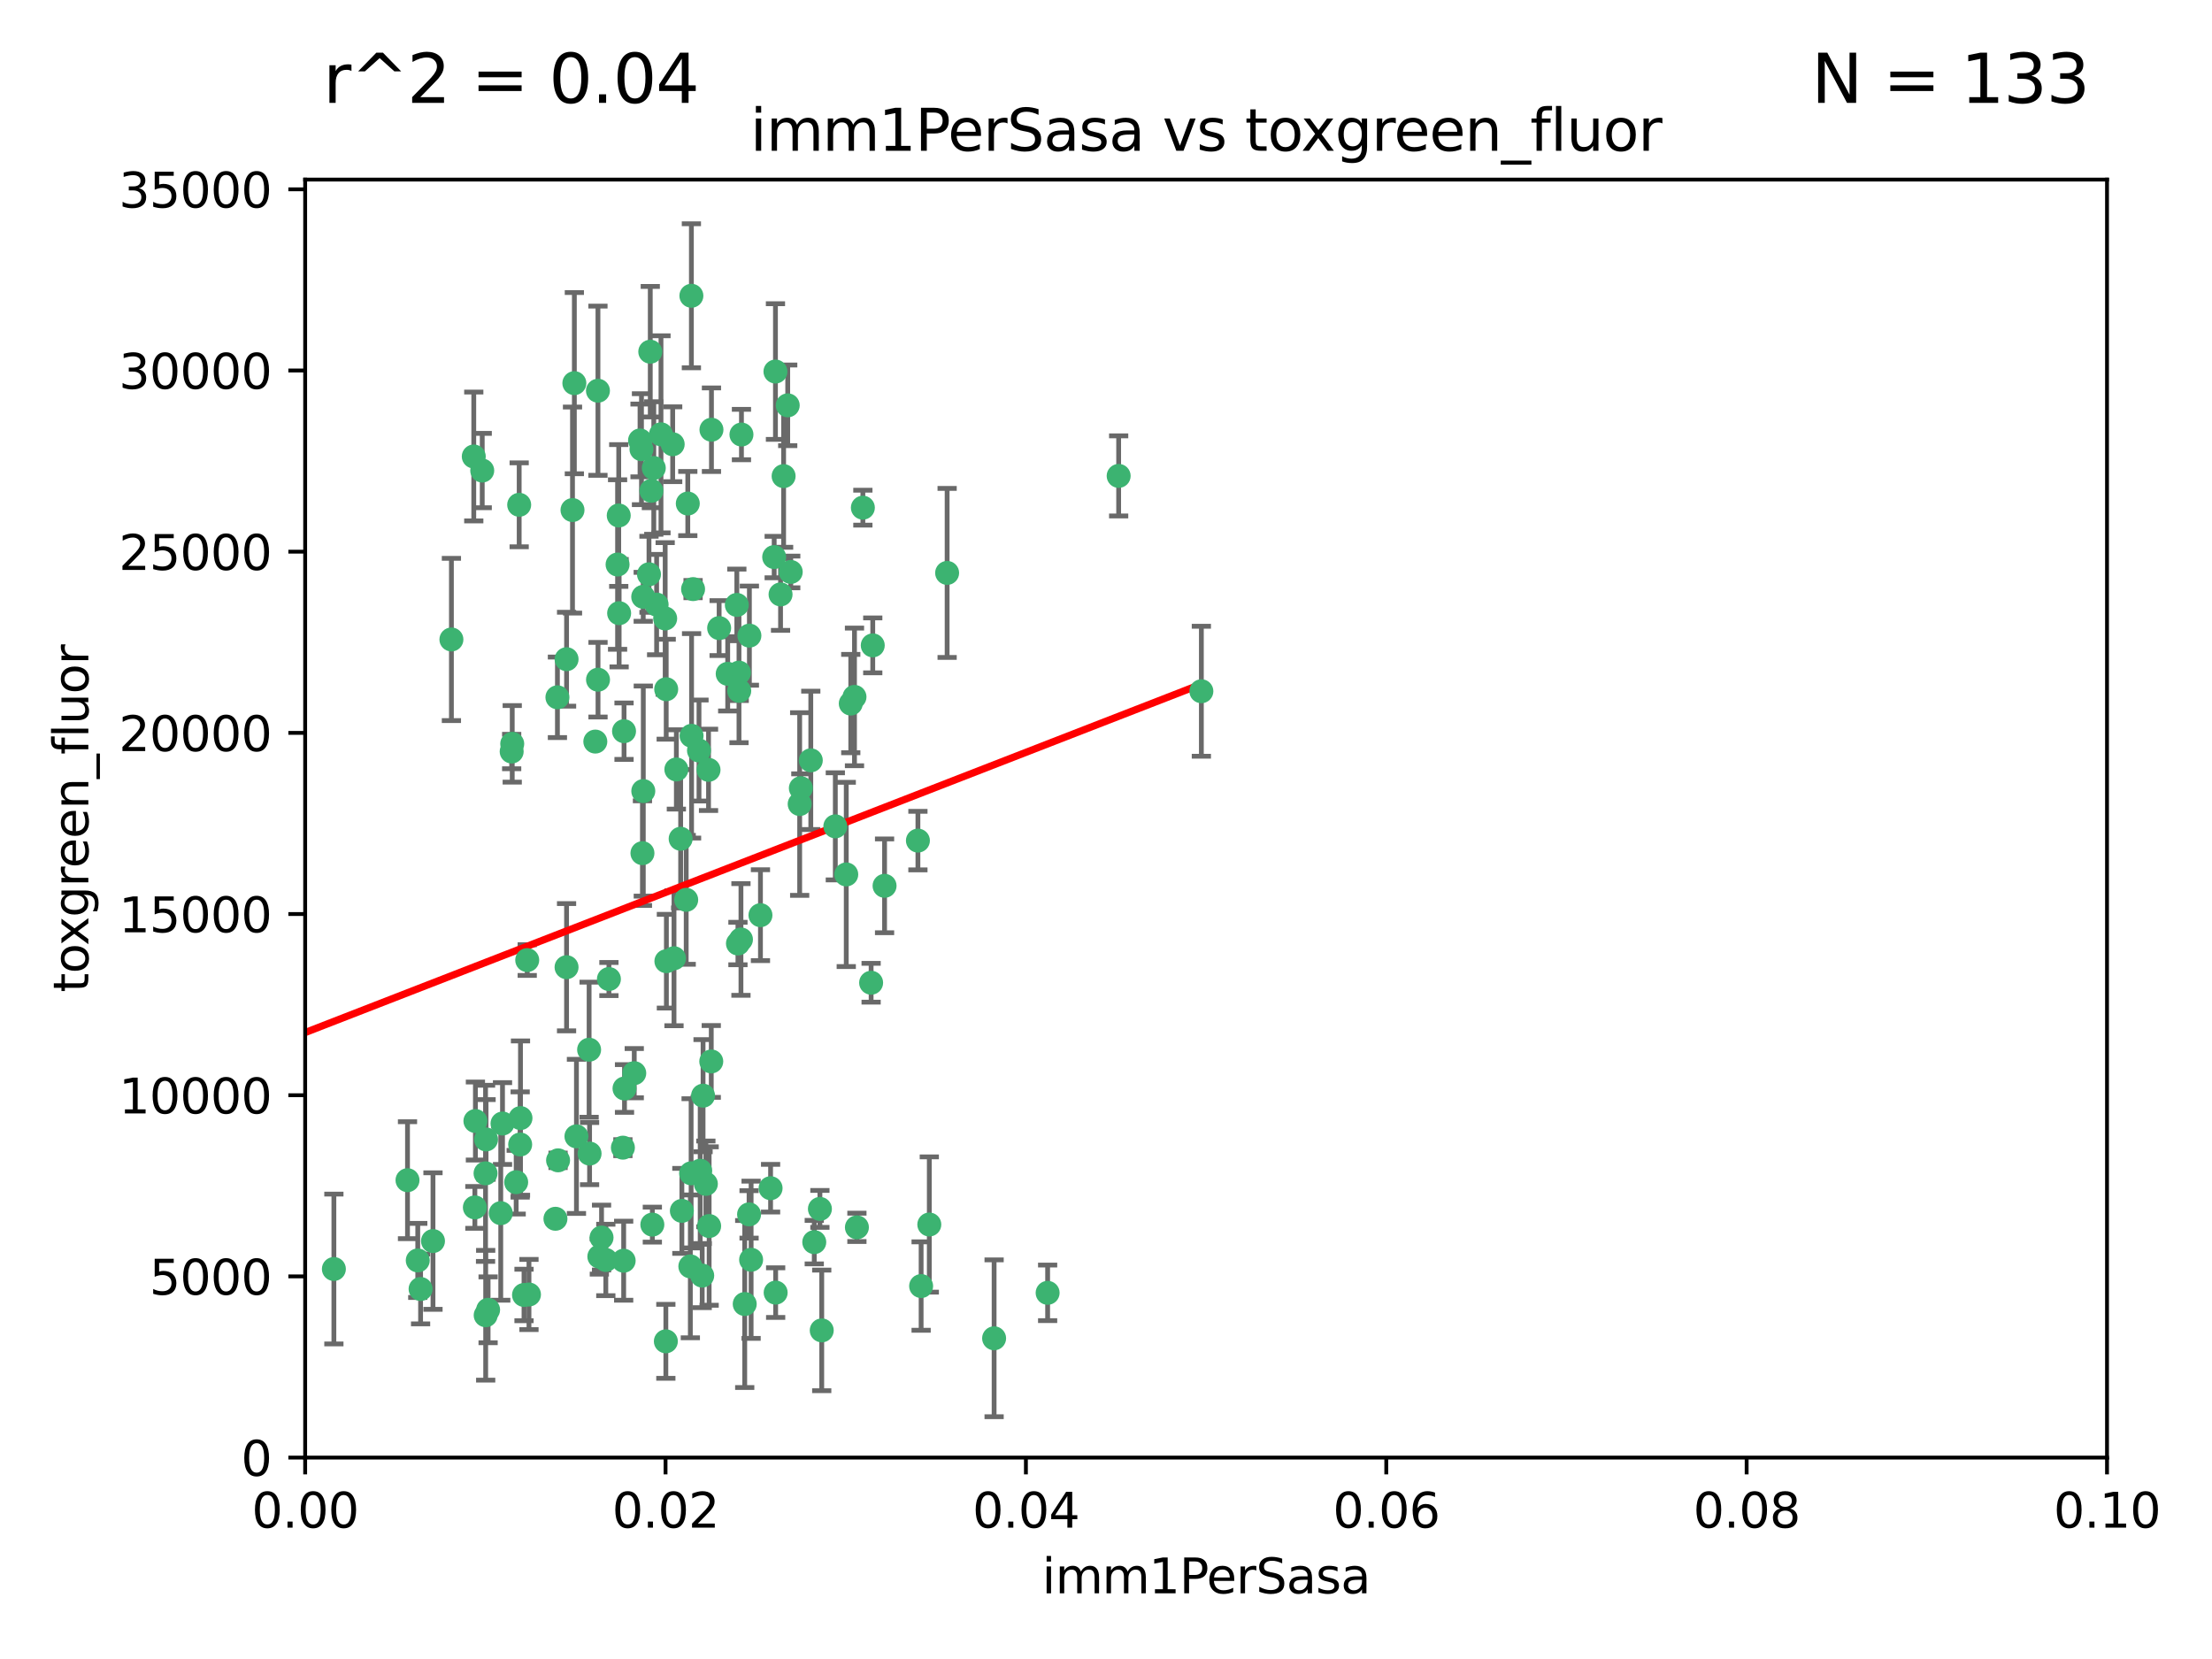 <?xml version="1.0" encoding="utf-8" standalone="no"?>
<!DOCTYPE svg PUBLIC "-//W3C//DTD SVG 1.1//EN"
  "http://www.w3.org/Graphics/SVG/1.1/DTD/svg11.dtd">
<svg xmlns:xlink="http://www.w3.org/1999/xlink" width="460.8pt" height="345.6pt" viewBox="0 0 460.8 345.6" xmlns="http://www.w3.org/2000/svg" version="1.1">
 <defs>
  <style type="text/css">*{stroke-linejoin: round; stroke-linecap: butt}</style>
 </defs>
 <g id="figure_1">
  <g id="patch_1">
   <path d="M 0 345.6 
L 460.8 345.6 
L 460.8 0 
L 0 0 
z
" style="fill: #ffffff"/>
  </g>
  <g id="axes_1">
   <g id="patch_2">
    <path d="M 63.571 303.64 
L 438.93 303.64 
L 438.93 37.411 
L 63.571 37.411 
z
" style="fill: #ffffff"/>
   </g>
   <g id="PathCollection_1">
    <defs>
     <path id="m56627ffa34" d="M 0 1.118 
C 0.297 1.118 0.581 1 0.791 0.791 
C 1 0.581 1.118 0.297 1.118 0 
C 1.118 -0.297 1 -0.581 0.791 -0.791 
C 0.581 -1 0.297 -1.118 0 -1.118 
C -0.297 -1.118 -0.581 -1 -0.791 -0.791 
C -1 -0.581 -1.118 -0.297 -1.118 0 
C -1.118 0.297 -1 0.581 -0.791 0.791 
C -0.581 1 -0.297 1.118 0 1.118 
z
" style="stroke: #3cb371"/>
    </defs>
    <g clip-path="url(#pa8942a2a76)">
     <use xlink:href="#m56627ffa34" x="108.155" y="105.159" style="fill: #3cb371; stroke: #3cb371"/>
     <use xlink:href="#m56627ffa34" x="100.458" y="98.026" style="fill: #3cb371; stroke: #3cb371"/>
     <use xlink:href="#m56627ffa34" x="98.695" y="95.094" style="fill: #3cb371; stroke: #3cb371"/>
     <use xlink:href="#m56627ffa34" x="148.21" y="89.516" style="fill: #3cb371; stroke: #3cb371"/>
     <use xlink:href="#m56627ffa34" x="161.277" y="116.045" style="fill: #3cb371; stroke: #3cb371"/>
     <use xlink:href="#m56627ffa34" x="135.464" y="73.266" style="fill: #3cb371; stroke: #3cb371"/>
     <use xlink:href="#m56627ffa34" x="138.568" y="128.839" style="fill: #3cb371; stroke: #3cb371"/>
     <use xlink:href="#m56627ffa34" x="164.725" y="119.146" style="fill: #3cb371; stroke: #3cb371"/>
     <use xlink:href="#m56627ffa34" x="158.417" y="190.648" style="fill: #3cb371; stroke: #3cb371"/>
     <use xlink:href="#m56627ffa34" x="156.47" y="262.431" style="fill: #3cb371; stroke: #3cb371"/>
     <use xlink:href="#m56627ffa34" x="124.564" y="81.394" style="fill: #3cb371; stroke: #3cb371"/>
     <use xlink:href="#m56627ffa34" x="118.027" y="137.321" style="fill: #3cb371; stroke: #3cb371"/>
     <use xlink:href="#m56627ffa34" x="144.066" y="153.285" style="fill: #3cb371; stroke: #3cb371"/>
     <use xlink:href="#m56627ffa34" x="168.903" y="158.394" style="fill: #3cb371; stroke: #3cb371"/>
     <use xlink:href="#m56627ffa34" x="133.331" y="91.754" style="fill: #3cb371; stroke: #3cb371"/>
     <use xlink:href="#m56627ffa34" x="136.786" y="125.947" style="fill: #3cb371; stroke: #3cb371"/>
     <use xlink:href="#m56627ffa34" x="137.695" y="90.475" style="fill: #3cb371; stroke: #3cb371"/>
     <use xlink:href="#m56627ffa34" x="124.016" y="154.483" style="fill: #3cb371; stroke: #3cb371"/>
     <use xlink:href="#m56627ffa34" x="128.894" y="107.386" style="fill: #3cb371; stroke: #3cb371"/>
     <use xlink:href="#m56627ffa34" x="128.653" y="117.601" style="fill: #3cb371; stroke: #3cb371"/>
     <use xlink:href="#m56627ffa34" x="177.231" y="146.564" style="fill: #3cb371; stroke: #3cb371"/>
     <use xlink:href="#m56627ffa34" x="135.696" y="102.24" style="fill: #3cb371; stroke: #3cb371"/>
     <use xlink:href="#m56627ffa34" x="135.196" y="119.635" style="fill: #3cb371; stroke: #3cb371"/>
     <use xlink:href="#m56627ffa34" x="119.649" y="79.819" style="fill: #3cb371; stroke: #3cb371"/>
     <use xlink:href="#m56627ffa34" x="133.995" y="124.329" style="fill: #3cb371; stroke: #3cb371"/>
     <use xlink:href="#m56627ffa34" x="144.38" y="122.72" style="fill: #3cb371; stroke: #3cb371"/>
     <use xlink:href="#m56627ffa34" x="126.849" y="203.953" style="fill: #3cb371; stroke: #3cb371"/>
     <use xlink:href="#m56627ffa34" x="181.811" y="134.443" style="fill: #3cb371; stroke: #3cb371"/>
     <use xlink:href="#m56627ffa34" x="106.707" y="154.954" style="fill: #3cb371; stroke: #3cb371"/>
     <use xlink:href="#m56627ffa34" x="143.28" y="104.896" style="fill: #3cb371; stroke: #3cb371"/>
     <use xlink:href="#m56627ffa34" x="106.59" y="156.559" style="fill: #3cb371; stroke: #3cb371"/>
     <use xlink:href="#m56627ffa34" x="145.613" y="156.348" style="fill: #3cb371; stroke: #3cb371"/>
     <use xlink:href="#m56627ffa34" x="179.751" y="105.756" style="fill: #3cb371; stroke: #3cb371"/>
     <use xlink:href="#m56627ffa34" x="136.196" y="97.498" style="fill: #3cb371; stroke: #3cb371"/>
     <use xlink:href="#m56627ffa34" x="140.132" y="92.545" style="fill: #3cb371; stroke: #3cb371"/>
     <use xlink:href="#m56627ffa34" x="104.682" y="234.052" style="fill: #3cb371; stroke: #3cb371"/>
     <use xlink:href="#m56627ffa34" x="153.995" y="143.916" style="fill: #3cb371; stroke: #3cb371"/>
     <use xlink:href="#m56627ffa34" x="109.831" y="200.005" style="fill: #3cb371; stroke: #3cb371"/>
     <use xlink:href="#m56627ffa34" x="149.81" y="130.84" style="fill: #3cb371; stroke: #3cb371"/>
     <use xlink:href="#m56627ffa34" x="135.895" y="255.109" style="fill: #3cb371; stroke: #3cb371"/>
     <use xlink:href="#m56627ffa34" x="140.407" y="199.62" style="fill: #3cb371; stroke: #3cb371"/>
     <use xlink:href="#m56627ffa34" x="151.594" y="140.37" style="fill: #3cb371; stroke: #3cb371"/>
     <use xlink:href="#m56627ffa34" x="147.6" y="160.372" style="fill: #3cb371; stroke: #3cb371"/>
     <use xlink:href="#m56627ffa34" x="178.006" y="145.178" style="fill: #3cb371; stroke: #3cb371"/>
     <use xlink:href="#m56627ffa34" x="153.495" y="126.015" style="fill: #3cb371; stroke: #3cb371"/>
     <use xlink:href="#m56627ffa34" x="161.542" y="77.397" style="fill: #3cb371; stroke: #3cb371"/>
     <use xlink:href="#m56627ffa34" x="133.632" y="93.572" style="fill: #3cb371; stroke: #3cb371"/>
     <use xlink:href="#m56627ffa34" x="129.998" y="152.32" style="fill: #3cb371; stroke: #3cb371"/>
     <use xlink:href="#m56627ffa34" x="128.977" y="127.738" style="fill: #3cb371; stroke: #3cb371"/>
     <use xlink:href="#m56627ffa34" x="116.121" y="145.262" style="fill: #3cb371; stroke: #3cb371"/>
     <use xlink:href="#m56627ffa34" x="142.949" y="187.448" style="fill: #3cb371; stroke: #3cb371"/>
     <use xlink:href="#m56627ffa34" x="153.946" y="140.122" style="fill: #3cb371; stroke: #3cb371"/>
     <use xlink:href="#m56627ffa34" x="145.864" y="243.887" style="fill: #3cb371; stroke: #3cb371"/>
     <use xlink:href="#m56627ffa34" x="163.241" y="99.184" style="fill: #3cb371; stroke: #3cb371"/>
     <use xlink:href="#m56627ffa34" x="144.029" y="61.614" style="fill: #3cb371; stroke: #3cb371"/>
     <use xlink:href="#m56627ffa34" x="119.263" y="106.253" style="fill: #3cb371; stroke: #3cb371"/>
     <use xlink:href="#m56627ffa34" x="164.097" y="84.44" style="fill: #3cb371; stroke: #3cb371"/>
     <use xlink:href="#m56627ffa34" x="156.112" y="132.411" style="fill: #3cb371; stroke: #3cb371"/>
     <use xlink:href="#m56627ffa34" x="115.709" y="253.893" style="fill: #3cb371; stroke: #3cb371"/>
     <use xlink:href="#m56627ffa34" x="160.527" y="247.522" style="fill: #3cb371; stroke: #3cb371"/>
     <use xlink:href="#m56627ffa34" x="233.037" y="99.14" style="fill: #3cb371; stroke: #3cb371"/>
     <use xlink:href="#m56627ffa34" x="181.47" y="204.723" style="fill: #3cb371; stroke: #3cb371"/>
     <use xlink:href="#m56627ffa34" x="166.831" y="164.19" style="fill: #3cb371; stroke: #3cb371"/>
     <use xlink:href="#m56627ffa34" x="250.266" y="143.999" style="fill: #3cb371; stroke: #3cb371"/>
     <use xlink:href="#m56627ffa34" x="176.29" y="182.16" style="fill: #3cb371; stroke: #3cb371"/>
     <use xlink:href="#m56627ffa34" x="174.014" y="172.143" style="fill: #3cb371; stroke: #3cb371"/>
     <use xlink:href="#m56627ffa34" x="94.037" y="133.213" style="fill: #3cb371; stroke: #3cb371"/>
     <use xlink:href="#m56627ffa34" x="154.458" y="90.523" style="fill: #3cb371; stroke: #3cb371"/>
     <use xlink:href="#m56627ffa34" x="140.899" y="160.289" style="fill: #3cb371; stroke: #3cb371"/>
     <use xlink:href="#m56627ffa34" x="218.241" y="269.321" style="fill: #3cb371; stroke: #3cb371"/>
     <use xlink:href="#m56627ffa34" x="153.727" y="196.552" style="fill: #3cb371; stroke: #3cb371"/>
     <use xlink:href="#m56627ffa34" x="197.304" y="119.349" style="fill: #3cb371; stroke: #3cb371"/>
     <use xlink:href="#m56627ffa34" x="133.833" y="177.728" style="fill: #3cb371; stroke: #3cb371"/>
     <use xlink:href="#m56627ffa34" x="154.355" y="195.709" style="fill: #3cb371; stroke: #3cb371"/>
     <use xlink:href="#m56627ffa34" x="148.169" y="221.118" style="fill: #3cb371; stroke: #3cb371"/>
     <use xlink:href="#m56627ffa34" x="141.792" y="174.728" style="fill: #3cb371; stroke: #3cb371"/>
     <use xlink:href="#m56627ffa34" x="101.256" y="237.366" style="fill: #3cb371; stroke: #3cb371"/>
     <use xlink:href="#m56627ffa34" x="143.973" y="244.424" style="fill: #3cb371; stroke: #3cb371"/>
     <use xlink:href="#m56627ffa34" x="69.554" y="264.357" style="fill: #3cb371; stroke: #3cb371"/>
     <use xlink:href="#m56627ffa34" x="124.578" y="141.593" style="fill: #3cb371; stroke: #3cb371"/>
     <use xlink:href="#m56627ffa34" x="191.219" y="175.112" style="fill: #3cb371; stroke: #3cb371"/>
     <use xlink:href="#m56627ffa34" x="109.163" y="269.764" style="fill: #3cb371; stroke: #3cb371"/>
     <use xlink:href="#m56627ffa34" x="147.728" y="255.406" style="fill: #3cb371; stroke: #3cb371"/>
     <use xlink:href="#m56627ffa34" x="98.924" y="251.524" style="fill: #3cb371; stroke: #3cb371"/>
     <use xlink:href="#m56627ffa34" x="120.084" y="236.725" style="fill: #3cb371; stroke: #3cb371"/>
     <use xlink:href="#m56627ffa34" x="122.722" y="218.674" style="fill: #3cb371; stroke: #3cb371"/>
     <use xlink:href="#m56627ffa34" x="61.382" y="260.219" style="fill: #3cb371; stroke: #3cb371"/>
     <use xlink:href="#m56627ffa34" x="134.01" y="164.794" style="fill: #3cb371; stroke: #3cb371"/>
     <use xlink:href="#m56627ffa34" x="124.855" y="261.772" style="fill: #3cb371; stroke: #3cb371"/>
     <use xlink:href="#m56627ffa34" x="129.921" y="262.628" style="fill: #3cb371; stroke: #3cb371"/>
     <use xlink:href="#m56627ffa34" x="87.028" y="262.571" style="fill: #3cb371; stroke: #3cb371"/>
     <use xlink:href="#m56627ffa34" x="126.203" y="262.474" style="fill: #3cb371; stroke: #3cb371"/>
     <use xlink:href="#m56627ffa34" x="138.782" y="143.576" style="fill: #3cb371; stroke: #3cb371"/>
     <use xlink:href="#m56627ffa34" x="125.313" y="257.808" style="fill: #3cb371; stroke: #3cb371"/>
     <use xlink:href="#m56627ffa34" x="90.199" y="258.536" style="fill: #3cb371; stroke: #3cb371"/>
     <use xlink:href="#m56627ffa34" x="138.822" y="200.236" style="fill: #3cb371; stroke: #3cb371"/>
     <use xlink:href="#m56627ffa34" x="87.616" y="268.519" style="fill: #3cb371; stroke: #3cb371"/>
     <use xlink:href="#m56627ffa34" x="84.891" y="245.856" style="fill: #3cb371; stroke: #3cb371"/>
     <use xlink:href="#m56627ffa34" x="108.36" y="238.42" style="fill: #3cb371; stroke: #3cb371"/>
     <use xlink:href="#m56627ffa34" x="108.427" y="232.917" style="fill: #3cb371; stroke: #3cb371"/>
     <use xlink:href="#m56627ffa34" x="99.038" y="233.529" style="fill: #3cb371; stroke: #3cb371"/>
     <use xlink:href="#m56627ffa34" x="142.046" y="252.246" style="fill: #3cb371; stroke: #3cb371"/>
     <use xlink:href="#m56627ffa34" x="101.681" y="272.858" style="fill: #3cb371; stroke: #3cb371"/>
     <use xlink:href="#m56627ffa34" x="59.032" y="258.827" style="fill: #3cb371; stroke: #3cb371"/>
     <use xlink:href="#m56627ffa34" x="170.802" y="251.838" style="fill: #3cb371; stroke: #3cb371"/>
     <use xlink:href="#m56627ffa34" x="138.709" y="279.423" style="fill: #3cb371; stroke: #3cb371"/>
     <use xlink:href="#m56627ffa34" x="166.587" y="167.495" style="fill: #3cb371; stroke: #3cb371"/>
     <use xlink:href="#m56627ffa34" x="104.316" y="252.723" style="fill: #3cb371; stroke: #3cb371"/>
     <use xlink:href="#m56627ffa34" x="132.127" y="223.562" style="fill: #3cb371; stroke: #3cb371"/>
     <use xlink:href="#m56627ffa34" x="101.148" y="244.428" style="fill: #3cb371; stroke: #3cb371"/>
     <use xlink:href="#m56627ffa34" x="129.761" y="239.078" style="fill: #3cb371; stroke: #3cb371"/>
     <use xlink:href="#m56627ffa34" x="207.091" y="278.792" style="fill: #3cb371; stroke: #3cb371"/>
     <use xlink:href="#m56627ffa34" x="101.176" y="273.991" style="fill: #3cb371; stroke: #3cb371"/>
     <use xlink:href="#m56627ffa34" x="162.604" y="123.828" style="fill: #3cb371; stroke: #3cb371"/>
     <use xlink:href="#m56627ffa34" x="178.51" y="255.679" style="fill: #3cb371; stroke: #3cb371"/>
     <use xlink:href="#m56627ffa34" x="122.819" y="240.314" style="fill: #3cb371; stroke: #3cb371"/>
     <use xlink:href="#m56627ffa34" x="107.528" y="246.273" style="fill: #3cb371; stroke: #3cb371"/>
     <use xlink:href="#m56627ffa34" x="116.256" y="241.718" style="fill: #3cb371; stroke: #3cb371"/>
     <use xlink:href="#m56627ffa34" x="161.584" y="269.275" style="fill: #3cb371; stroke: #3cb371"/>
     <use xlink:href="#m56627ffa34" x="130.097" y="226.752" style="fill: #3cb371; stroke: #3cb371"/>
     <use xlink:href="#m56627ffa34" x="155.14" y="271.652" style="fill: #3cb371; stroke: #3cb371"/>
     <use xlink:href="#m56627ffa34" x="156.045" y="252.978" style="fill: #3cb371; stroke: #3cb371"/>
     <use xlink:href="#m56627ffa34" x="110.194" y="269.669" style="fill: #3cb371; stroke: #3cb371"/>
     <use xlink:href="#m56627ffa34" x="146.283" y="265.728" style="fill: #3cb371; stroke: #3cb371"/>
     <use xlink:href="#m56627ffa34" x="193.591" y="255.087" style="fill: #3cb371; stroke: #3cb371"/>
     <use xlink:href="#m56627ffa34" x="171.183" y="277.145" style="fill: #3cb371; stroke: #3cb371"/>
     <use xlink:href="#m56627ffa34" x="118.024" y="201.488" style="fill: #3cb371; stroke: #3cb371"/>
     <use xlink:href="#m56627ffa34" x="143.811" y="263.81" style="fill: #3cb371; stroke: #3cb371"/>
     <use xlink:href="#m56627ffa34" x="184.271" y="184.534" style="fill: #3cb371; stroke: #3cb371"/>
     <use xlink:href="#m56627ffa34" x="169.626" y="258.759" style="fill: #3cb371; stroke: #3cb371"/>
     <use xlink:href="#m56627ffa34" x="147.046" y="246.624" style="fill: #3cb371; stroke: #3cb371"/>
     <use xlink:href="#m56627ffa34" x="191.887" y="267.91" style="fill: #3cb371; stroke: #3cb371"/>
     <use xlink:href="#m56627ffa34" x="146.461" y="228.248" style="fill: #3cb371; stroke: #3cb371"/>
    </g>
   </g>
   <g id="matplotlib.axis_1">
    <g id="xtick_1">
     <g id="line2d_1">
      <defs>
       <path id="m8713a3361c" d="M 0 0 
L 0 3.5 
" style="stroke: #000000; stroke-width: 0.8"/>
      </defs>
      <g>
       <use xlink:href="#m8713a3361c" x="63.571" y="303.64" style="stroke: #000000; stroke-width: 0.8"/>
      </g>
     </g>
     <g id="text_1">
      <!-- 0.00 -->
      <g transform="translate(52.438 318.238)scale(0.1 -0.1)">
       <defs>
        <path id="DejaVuSans-30" d="M 2034 4250 
Q 1547 4250 1301 3770 
Q 1056 3291 1056 2328 
Q 1056 1369 1301 889 
Q 1547 409 2034 409 
Q 2525 409 2770 889 
Q 3016 1369 3016 2328 
Q 3016 3291 2770 3770 
Q 2525 4250 2034 4250 
z
M 2034 4750 
Q 2819 4750 3233 4129 
Q 3647 3509 3647 2328 
Q 3647 1150 3233 529 
Q 2819 -91 2034 -91 
Q 1250 -91 836 529 
Q 422 1150 422 2328 
Q 422 3509 836 4129 
Q 1250 4750 2034 4750 
z
" transform="scale(0.016)"/>
        <path id="DejaVuSans-2e" d="M 684 794 
L 1344 794 
L 1344 0 
L 684 0 
L 684 794 
z
" transform="scale(0.016)"/>
       </defs>
       <use xlink:href="#DejaVuSans-30"/>
       <use xlink:href="#DejaVuSans-2e" x="63.623"/>
       <use xlink:href="#DejaVuSans-30" x="95.41"/>
       <use xlink:href="#DejaVuSans-30" x="159.033"/>
      </g>
     </g>
    </g>
    <g id="xtick_2">
     <g id="line2d_2">
      <g>
       <use xlink:href="#m8713a3361c" x="138.643" y="303.64" style="stroke: #000000; stroke-width: 0.8"/>
      </g>
     </g>
     <g id="text_2">
      <!-- 0.02 -->
      <g transform="translate(127.51 318.238)scale(0.1 -0.1)">
       <defs>
        <path id="DejaVuSans-32" d="M 1228 531 
L 3431 531 
L 3431 0 
L 469 0 
L 469 531 
Q 828 903 1448 1529 
Q 2069 2156 2228 2338 
Q 2531 2678 2651 2914 
Q 2772 3150 2772 3378 
Q 2772 3750 2511 3984 
Q 2250 4219 1831 4219 
Q 1534 4219 1204 4116 
Q 875 4013 500 3803 
L 500 4441 
Q 881 4594 1212 4672 
Q 1544 4750 1819 4750 
Q 2544 4750 2975 4387 
Q 3406 4025 3406 3419 
Q 3406 3131 3298 2873 
Q 3191 2616 2906 2266 
Q 2828 2175 2409 1742 
Q 1991 1309 1228 531 
z
" transform="scale(0.016)"/>
       </defs>
       <use xlink:href="#DejaVuSans-30"/>
       <use xlink:href="#DejaVuSans-2e" x="63.623"/>
       <use xlink:href="#DejaVuSans-30" x="95.41"/>
       <use xlink:href="#DejaVuSans-32" x="159.033"/>
      </g>
     </g>
    </g>
    <g id="xtick_3">
     <g id="line2d_3">
      <g>
       <use xlink:href="#m8713a3361c" x="213.715" y="303.64" style="stroke: #000000; stroke-width: 0.8"/>
      </g>
     </g>
     <g id="text_3">
      <!-- 0.04 -->
      <g transform="translate(202.582 318.238)scale(0.1 -0.1)">
       <defs>
        <path id="DejaVuSans-34" d="M 2419 4116 
L 825 1625 
L 2419 1625 
L 2419 4116 
z
M 2253 4666 
L 3047 4666 
L 3047 1625 
L 3713 1625 
L 3713 1100 
L 3047 1100 
L 3047 0 
L 2419 0 
L 2419 1100 
L 313 1100 
L 313 1709 
L 2253 4666 
z
" transform="scale(0.016)"/>
       </defs>
       <use xlink:href="#DejaVuSans-30"/>
       <use xlink:href="#DejaVuSans-2e" x="63.623"/>
       <use xlink:href="#DejaVuSans-30" x="95.41"/>
       <use xlink:href="#DejaVuSans-34" x="159.033"/>
      </g>
     </g>
    </g>
    <g id="xtick_4">
     <g id="line2d_4">
      <g>
       <use xlink:href="#m8713a3361c" x="288.786" y="303.64" style="stroke: #000000; stroke-width: 0.8"/>
      </g>
     </g>
     <g id="text_4">
      <!-- 0.06 -->
      <g transform="translate(277.654 318.238)scale(0.1 -0.1)">
       <defs>
        <path id="DejaVuSans-36" d="M 2113 2584 
Q 1688 2584 1439 2293 
Q 1191 2003 1191 1497 
Q 1191 994 1439 701 
Q 1688 409 2113 409 
Q 2538 409 2786 701 
Q 3034 994 3034 1497 
Q 3034 2003 2786 2293 
Q 2538 2584 2113 2584 
z
M 3366 4563 
L 3366 3988 
Q 3128 4100 2886 4159 
Q 2644 4219 2406 4219 
Q 1781 4219 1451 3797 
Q 1122 3375 1075 2522 
Q 1259 2794 1537 2939 
Q 1816 3084 2150 3084 
Q 2853 3084 3261 2657 
Q 3669 2231 3669 1497 
Q 3669 778 3244 343 
Q 2819 -91 2113 -91 
Q 1303 -91 875 529 
Q 447 1150 447 2328 
Q 447 3434 972 4092 
Q 1497 4750 2381 4750 
Q 2619 4750 2861 4703 
Q 3103 4656 3366 4563 
z
" transform="scale(0.016)"/>
       </defs>
       <use xlink:href="#DejaVuSans-30"/>
       <use xlink:href="#DejaVuSans-2e" x="63.623"/>
       <use xlink:href="#DejaVuSans-30" x="95.41"/>
       <use xlink:href="#DejaVuSans-36" x="159.033"/>
      </g>
     </g>
    </g>
    <g id="xtick_5">
     <g id="line2d_5">
      <g>
       <use xlink:href="#m8713a3361c" x="363.858" y="303.64" style="stroke: #000000; stroke-width: 0.8"/>
      </g>
     </g>
     <g id="text_5">
      <!-- 0.08 -->
      <g transform="translate(352.725 318.238)scale(0.1 -0.1)">
       <defs>
        <path id="DejaVuSans-38" d="M 2034 2216 
Q 1584 2216 1326 1975 
Q 1069 1734 1069 1313 
Q 1069 891 1326 650 
Q 1584 409 2034 409 
Q 2484 409 2743 651 
Q 3003 894 3003 1313 
Q 3003 1734 2745 1975 
Q 2488 2216 2034 2216 
z
M 1403 2484 
Q 997 2584 770 2862 
Q 544 3141 544 3541 
Q 544 4100 942 4425 
Q 1341 4750 2034 4750 
Q 2731 4750 3128 4425 
Q 3525 4100 3525 3541 
Q 3525 3141 3298 2862 
Q 3072 2584 2669 2484 
Q 3125 2378 3379 2068 
Q 3634 1759 3634 1313 
Q 3634 634 3220 271 
Q 2806 -91 2034 -91 
Q 1263 -91 848 271 
Q 434 634 434 1313 
Q 434 1759 690 2068 
Q 947 2378 1403 2484 
z
M 1172 3481 
Q 1172 3119 1398 2916 
Q 1625 2713 2034 2713 
Q 2441 2713 2670 2916 
Q 2900 3119 2900 3481 
Q 2900 3844 2670 4047 
Q 2441 4250 2034 4250 
Q 1625 4250 1398 4047 
Q 1172 3844 1172 3481 
z
" transform="scale(0.016)"/>
       </defs>
       <use xlink:href="#DejaVuSans-30"/>
       <use xlink:href="#DejaVuSans-2e" x="63.623"/>
       <use xlink:href="#DejaVuSans-30" x="95.41"/>
       <use xlink:href="#DejaVuSans-38" x="159.033"/>
      </g>
     </g>
    </g>
    <g id="xtick_6">
     <g id="line2d_6">
      <g>
       <use xlink:href="#m8713a3361c" x="438.93" y="303.64" style="stroke: #000000; stroke-width: 0.8"/>
      </g>
     </g>
     <g id="text_6">
      <!-- 0.10 -->
      <g transform="translate(427.797 318.238)scale(0.1 -0.1)">
       <defs>
        <path id="DejaVuSans-31" d="M 794 531 
L 1825 531 
L 1825 4091 
L 703 3866 
L 703 4441 
L 1819 4666 
L 2450 4666 
L 2450 531 
L 3481 531 
L 3481 0 
L 794 0 
L 794 531 
z
" transform="scale(0.016)"/>
       </defs>
       <use xlink:href="#DejaVuSans-30"/>
       <use xlink:href="#DejaVuSans-2e" x="63.623"/>
       <use xlink:href="#DejaVuSans-31" x="95.41"/>
       <use xlink:href="#DejaVuSans-30" x="159.033"/>
      </g>
     </g>
    </g>
    <g id="text_7">
     <!-- imm1PerSasa -->
     <g transform="translate(217.067 331.917)scale(0.1 -0.1)">
      <defs>
       <path id="DejaVuSans-69" d="M 603 3500 
L 1178 3500 
L 1178 0 
L 603 0 
L 603 3500 
z
M 603 4863 
L 1178 4863 
L 1178 4134 
L 603 4134 
L 603 4863 
z
" transform="scale(0.016)"/>
       <path id="DejaVuSans-6d" d="M 3328 2828 
Q 3544 3216 3844 3400 
Q 4144 3584 4550 3584 
Q 5097 3584 5394 3201 
Q 5691 2819 5691 2113 
L 5691 0 
L 5113 0 
L 5113 2094 
Q 5113 2597 4934 2840 
Q 4756 3084 4391 3084 
Q 3944 3084 3684 2787 
Q 3425 2491 3425 1978 
L 3425 0 
L 2847 0 
L 2847 2094 
Q 2847 2600 2669 2842 
Q 2491 3084 2119 3084 
Q 1678 3084 1418 2786 
Q 1159 2488 1159 1978 
L 1159 0 
L 581 0 
L 581 3500 
L 1159 3500 
L 1159 2956 
Q 1356 3278 1631 3431 
Q 1906 3584 2284 3584 
Q 2666 3584 2933 3390 
Q 3200 3197 3328 2828 
z
" transform="scale(0.016)"/>
       <path id="DejaVuSans-50" d="M 1259 4147 
L 1259 2394 
L 2053 2394 
Q 2494 2394 2734 2622 
Q 2975 2850 2975 3272 
Q 2975 3691 2734 3919 
Q 2494 4147 2053 4147 
L 1259 4147 
z
M 628 4666 
L 2053 4666 
Q 2838 4666 3239 4311 
Q 3641 3956 3641 3272 
Q 3641 2581 3239 2228 
Q 2838 1875 2053 1875 
L 1259 1875 
L 1259 0 
L 628 0 
L 628 4666 
z
" transform="scale(0.016)"/>
       <path id="DejaVuSans-65" d="M 3597 1894 
L 3597 1613 
L 953 1613 
Q 991 1019 1311 708 
Q 1631 397 2203 397 
Q 2534 397 2845 478 
Q 3156 559 3463 722 
L 3463 178 
Q 3153 47 2828 -22 
Q 2503 -91 2169 -91 
Q 1331 -91 842 396 
Q 353 884 353 1716 
Q 353 2575 817 3079 
Q 1281 3584 2069 3584 
Q 2775 3584 3186 3129 
Q 3597 2675 3597 1894 
z
M 3022 2063 
Q 3016 2534 2758 2815 
Q 2500 3097 2075 3097 
Q 1594 3097 1305 2825 
Q 1016 2553 972 2059 
L 3022 2063 
z
" transform="scale(0.016)"/>
       <path id="DejaVuSans-72" d="M 2631 2963 
Q 2534 3019 2420 3045 
Q 2306 3072 2169 3072 
Q 1681 3072 1420 2755 
Q 1159 2438 1159 1844 
L 1159 0 
L 581 0 
L 581 3500 
L 1159 3500 
L 1159 2956 
Q 1341 3275 1631 3429 
Q 1922 3584 2338 3584 
Q 2397 3584 2469 3576 
Q 2541 3569 2628 3553 
L 2631 2963 
z
" transform="scale(0.016)"/>
       <path id="DejaVuSans-53" d="M 3425 4513 
L 3425 3897 
Q 3066 4069 2747 4153 
Q 2428 4238 2131 4238 
Q 1616 4238 1336 4038 
Q 1056 3838 1056 3469 
Q 1056 3159 1242 3001 
Q 1428 2844 1947 2747 
L 2328 2669 
Q 3034 2534 3370 2195 
Q 3706 1856 3706 1288 
Q 3706 609 3251 259 
Q 2797 -91 1919 -91 
Q 1588 -91 1214 -16 
Q 841 59 441 206 
L 441 856 
Q 825 641 1194 531 
Q 1563 422 1919 422 
Q 2459 422 2753 634 
Q 3047 847 3047 1241 
Q 3047 1584 2836 1778 
Q 2625 1972 2144 2069 
L 1759 2144 
Q 1053 2284 737 2584 
Q 422 2884 422 3419 
Q 422 4038 858 4394 
Q 1294 4750 2059 4750 
Q 2388 4750 2728 4690 
Q 3069 4631 3425 4513 
z
" transform="scale(0.016)"/>
       <path id="DejaVuSans-61" d="M 2194 1759 
Q 1497 1759 1228 1600 
Q 959 1441 959 1056 
Q 959 750 1161 570 
Q 1363 391 1709 391 
Q 2188 391 2477 730 
Q 2766 1069 2766 1631 
L 2766 1759 
L 2194 1759 
z
M 3341 1997 
L 3341 0 
L 2766 0 
L 2766 531 
Q 2569 213 2275 61 
Q 1981 -91 1556 -91 
Q 1019 -91 701 211 
Q 384 513 384 1019 
Q 384 1609 779 1909 
Q 1175 2209 1959 2209 
L 2766 2209 
L 2766 2266 
Q 2766 2663 2505 2880 
Q 2244 3097 1772 3097 
Q 1472 3097 1187 3025 
Q 903 2953 641 2809 
L 641 3341 
Q 956 3463 1253 3523 
Q 1550 3584 1831 3584 
Q 2591 3584 2966 3190 
Q 3341 2797 3341 1997 
z
" transform="scale(0.016)"/>
       <path id="DejaVuSans-73" d="M 2834 3397 
L 2834 2853 
Q 2591 2978 2328 3040 
Q 2066 3103 1784 3103 
Q 1356 3103 1142 2972 
Q 928 2841 928 2578 
Q 928 2378 1081 2264 
Q 1234 2150 1697 2047 
L 1894 2003 
Q 2506 1872 2764 1633 
Q 3022 1394 3022 966 
Q 3022 478 2636 193 
Q 2250 -91 1575 -91 
Q 1294 -91 989 -36 
Q 684 19 347 128 
L 347 722 
Q 666 556 975 473 
Q 1284 391 1588 391 
Q 1994 391 2212 530 
Q 2431 669 2431 922 
Q 2431 1156 2273 1281 
Q 2116 1406 1581 1522 
L 1381 1569 
Q 847 1681 609 1914 
Q 372 2147 372 2553 
Q 372 3047 722 3315 
Q 1072 3584 1716 3584 
Q 2034 3584 2315 3537 
Q 2597 3491 2834 3397 
z
" transform="scale(0.016)"/>
      </defs>
      <use xlink:href="#DejaVuSans-69"/>
      <use xlink:href="#DejaVuSans-6d" x="27.783"/>
      <use xlink:href="#DejaVuSans-6d" x="125.195"/>
      <use xlink:href="#DejaVuSans-31" x="222.607"/>
      <use xlink:href="#DejaVuSans-50" x="286.23"/>
      <use xlink:href="#DejaVuSans-65" x="342.908"/>
      <use xlink:href="#DejaVuSans-72" x="404.432"/>
      <use xlink:href="#DejaVuSans-53" x="445.545"/>
      <use xlink:href="#DejaVuSans-61" x="509.021"/>
      <use xlink:href="#DejaVuSans-73" x="570.301"/>
      <use xlink:href="#DejaVuSans-61" x="622.4"/>
     </g>
    </g>
   </g>
   <g id="matplotlib.axis_2">
    <g id="ytick_1">
     <g id="line2d_7">
      <defs>
       <path id="mf48a797caf" d="M 0 0 
L -3.5 0 
" style="stroke: #000000; stroke-width: 0.8"/>
      </defs>
      <g>
       <use xlink:href="#mf48a797caf" x="63.571" y="303.64" style="stroke: #000000; stroke-width: 0.8"/>
      </g>
     </g>
     <g id="text_8">
      <!-- 0 -->
      <g transform="translate(50.209 307.439)scale(0.1 -0.1)">
       <use xlink:href="#DejaVuSans-30"/>
      </g>
     </g>
    </g>
    <g id="ytick_2">
     <g id="line2d_8">
      <g>
       <use xlink:href="#mf48a797caf" x="63.571" y="265.897" style="stroke: #000000; stroke-width: 0.8"/>
      </g>
     </g>
     <g id="text_9">
      <!-- 5000 -->
      <g transform="translate(31.121 269.696)scale(0.1 -0.1)">
       <defs>
        <path id="DejaVuSans-35" d="M 691 4666 
L 3169 4666 
L 3169 4134 
L 1269 4134 
L 1269 2991 
Q 1406 3038 1543 3061 
Q 1681 3084 1819 3084 
Q 2600 3084 3056 2656 
Q 3513 2228 3513 1497 
Q 3513 744 3044 326 
Q 2575 -91 1722 -91 
Q 1428 -91 1123 -41 
Q 819 9 494 109 
L 494 744 
Q 775 591 1075 516 
Q 1375 441 1709 441 
Q 2250 441 2565 725 
Q 2881 1009 2881 1497 
Q 2881 1984 2565 2268 
Q 2250 2553 1709 2553 
Q 1456 2553 1204 2497 
Q 953 2441 691 2322 
L 691 4666 
z
" transform="scale(0.016)"/>
       </defs>
       <use xlink:href="#DejaVuSans-35"/>
       <use xlink:href="#DejaVuSans-30" x="63.623"/>
       <use xlink:href="#DejaVuSans-30" x="127.246"/>
       <use xlink:href="#DejaVuSans-30" x="190.869"/>
      </g>
     </g>
    </g>
    <g id="ytick_3">
     <g id="line2d_9">
      <g>
       <use xlink:href="#mf48a797caf" x="63.571" y="228.154" style="stroke: #000000; stroke-width: 0.8"/>
      </g>
     </g>
     <g id="text_10">
      <!-- 10000 -->
      <g transform="translate(24.759 231.953)scale(0.1 -0.1)">
       <use xlink:href="#DejaVuSans-31"/>
       <use xlink:href="#DejaVuSans-30" x="63.623"/>
       <use xlink:href="#DejaVuSans-30" x="127.246"/>
       <use xlink:href="#DejaVuSans-30" x="190.869"/>
       <use xlink:href="#DejaVuSans-30" x="254.492"/>
      </g>
     </g>
    </g>
    <g id="ytick_4">
     <g id="line2d_10">
      <g>
       <use xlink:href="#mf48a797caf" x="63.571" y="190.411" style="stroke: #000000; stroke-width: 0.8"/>
      </g>
     </g>
     <g id="text_11">
      <!-- 15000 -->
      <g transform="translate(24.759 194.21)scale(0.1 -0.1)">
       <use xlink:href="#DejaVuSans-31"/>
       <use xlink:href="#DejaVuSans-35" x="63.623"/>
       <use xlink:href="#DejaVuSans-30" x="127.246"/>
       <use xlink:href="#DejaVuSans-30" x="190.869"/>
       <use xlink:href="#DejaVuSans-30" x="254.492"/>
      </g>
     </g>
    </g>
    <g id="ytick_5">
     <g id="line2d_11">
      <g>
       <use xlink:href="#mf48a797caf" x="63.571" y="152.668" style="stroke: #000000; stroke-width: 0.8"/>
      </g>
     </g>
     <g id="text_12">
      <!-- 20000 -->
      <g transform="translate(24.759 156.467)scale(0.1 -0.1)">
       <use xlink:href="#DejaVuSans-32"/>
       <use xlink:href="#DejaVuSans-30" x="63.623"/>
       <use xlink:href="#DejaVuSans-30" x="127.246"/>
       <use xlink:href="#DejaVuSans-30" x="190.869"/>
       <use xlink:href="#DejaVuSans-30" x="254.492"/>
      </g>
     </g>
    </g>
    <g id="ytick_6">
     <g id="line2d_12">
      <g>
       <use xlink:href="#mf48a797caf" x="63.571" y="114.925" style="stroke: #000000; stroke-width: 0.8"/>
      </g>
     </g>
     <g id="text_13">
      <!-- 25000 -->
      <g transform="translate(24.759 118.724)scale(0.1 -0.1)">
       <use xlink:href="#DejaVuSans-32"/>
       <use xlink:href="#DejaVuSans-35" x="63.623"/>
       <use xlink:href="#DejaVuSans-30" x="127.246"/>
       <use xlink:href="#DejaVuSans-30" x="190.869"/>
       <use xlink:href="#DejaVuSans-30" x="254.492"/>
      </g>
     </g>
    </g>
    <g id="ytick_7">
     <g id="line2d_13">
      <g>
       <use xlink:href="#mf48a797caf" x="63.571" y="77.181" style="stroke: #000000; stroke-width: 0.8"/>
      </g>
     </g>
     <g id="text_14">
      <!-- 30000 -->
      <g transform="translate(24.759 80.981)scale(0.1 -0.1)">
       <defs>
        <path id="DejaVuSans-33" d="M 2597 2516 
Q 3050 2419 3304 2112 
Q 3559 1806 3559 1356 
Q 3559 666 3084 287 
Q 2609 -91 1734 -91 
Q 1441 -91 1130 -33 
Q 819 25 488 141 
L 488 750 
Q 750 597 1062 519 
Q 1375 441 1716 441 
Q 2309 441 2620 675 
Q 2931 909 2931 1356 
Q 2931 1769 2642 2001 
Q 2353 2234 1838 2234 
L 1294 2234 
L 1294 2753 
L 1863 2753 
Q 2328 2753 2575 2939 
Q 2822 3125 2822 3475 
Q 2822 3834 2567 4026 
Q 2313 4219 1838 4219 
Q 1578 4219 1281 4162 
Q 984 4106 628 3988 
L 628 4550 
Q 988 4650 1302 4700 
Q 1616 4750 1894 4750 
Q 2613 4750 3031 4423 
Q 3450 4097 3450 3541 
Q 3450 3153 3228 2886 
Q 3006 2619 2597 2516 
z
" transform="scale(0.016)"/>
       </defs>
       <use xlink:href="#DejaVuSans-33"/>
       <use xlink:href="#DejaVuSans-30" x="63.623"/>
       <use xlink:href="#DejaVuSans-30" x="127.246"/>
       <use xlink:href="#DejaVuSans-30" x="190.869"/>
       <use xlink:href="#DejaVuSans-30" x="254.492"/>
      </g>
     </g>
    </g>
    <g id="ytick_8">
     <g id="line2d_14">
      <g>
       <use xlink:href="#mf48a797caf" x="63.571" y="39.438" style="stroke: #000000; stroke-width: 0.8"/>
      </g>
     </g>
     <g id="text_15">
      <!-- 35000 -->
      <g transform="translate(24.759 43.238)scale(0.1 -0.1)">
       <use xlink:href="#DejaVuSans-33"/>
       <use xlink:href="#DejaVuSans-35" x="63.623"/>
       <use xlink:href="#DejaVuSans-30" x="127.246"/>
       <use xlink:href="#DejaVuSans-30" x="190.869"/>
       <use xlink:href="#DejaVuSans-30" x="254.492"/>
      </g>
     </g>
    </g>
    <g id="text_16">
     <!-- toxgreen_fluor -->
     <g transform="translate(18.401 206.72)rotate(-90)scale(0.1 -0.1)">
      <defs>
       <path id="DejaVuSans-74" d="M 1172 4494 
L 1172 3500 
L 2356 3500 
L 2356 3053 
L 1172 3053 
L 1172 1153 
Q 1172 725 1289 603 
Q 1406 481 1766 481 
L 2356 481 
L 2356 0 
L 1766 0 
Q 1100 0 847 248 
Q 594 497 594 1153 
L 594 3053 
L 172 3053 
L 172 3500 
L 594 3500 
L 594 4494 
L 1172 4494 
z
" transform="scale(0.016)"/>
       <path id="DejaVuSans-6f" d="M 1959 3097 
Q 1497 3097 1228 2736 
Q 959 2375 959 1747 
Q 959 1119 1226 758 
Q 1494 397 1959 397 
Q 2419 397 2687 759 
Q 2956 1122 2956 1747 
Q 2956 2369 2687 2733 
Q 2419 3097 1959 3097 
z
M 1959 3584 
Q 2709 3584 3137 3096 
Q 3566 2609 3566 1747 
Q 3566 888 3137 398 
Q 2709 -91 1959 -91 
Q 1206 -91 779 398 
Q 353 888 353 1747 
Q 353 2609 779 3096 
Q 1206 3584 1959 3584 
z
" transform="scale(0.016)"/>
       <path id="DejaVuSans-78" d="M 3513 3500 
L 2247 1797 
L 3578 0 
L 2900 0 
L 1881 1375 
L 863 0 
L 184 0 
L 1544 1831 
L 300 3500 
L 978 3500 
L 1906 2253 
L 2834 3500 
L 3513 3500 
z
" transform="scale(0.016)"/>
       <path id="DejaVuSans-67" d="M 2906 1791 
Q 2906 2416 2648 2759 
Q 2391 3103 1925 3103 
Q 1463 3103 1205 2759 
Q 947 2416 947 1791 
Q 947 1169 1205 825 
Q 1463 481 1925 481 
Q 2391 481 2648 825 
Q 2906 1169 2906 1791 
z
M 3481 434 
Q 3481 -459 3084 -895 
Q 2688 -1331 1869 -1331 
Q 1566 -1331 1297 -1286 
Q 1028 -1241 775 -1147 
L 775 -588 
Q 1028 -725 1275 -790 
Q 1522 -856 1778 -856 
Q 2344 -856 2625 -561 
Q 2906 -266 2906 331 
L 2906 616 
Q 2728 306 2450 153 
Q 2172 0 1784 0 
Q 1141 0 747 490 
Q 353 981 353 1791 
Q 353 2603 747 3093 
Q 1141 3584 1784 3584 
Q 2172 3584 2450 3431 
Q 2728 3278 2906 2969 
L 2906 3500 
L 3481 3500 
L 3481 434 
z
" transform="scale(0.016)"/>
       <path id="DejaVuSans-6e" d="M 3513 2113 
L 3513 0 
L 2938 0 
L 2938 2094 
Q 2938 2591 2744 2837 
Q 2550 3084 2163 3084 
Q 1697 3084 1428 2787 
Q 1159 2491 1159 1978 
L 1159 0 
L 581 0 
L 581 3500 
L 1159 3500 
L 1159 2956 
Q 1366 3272 1645 3428 
Q 1925 3584 2291 3584 
Q 2894 3584 3203 3211 
Q 3513 2838 3513 2113 
z
" transform="scale(0.016)"/>
       <path id="DejaVuSans-5f" d="M 3263 -1063 
L 3263 -1509 
L -63 -1509 
L -63 -1063 
L 3263 -1063 
z
" transform="scale(0.016)"/>
       <path id="DejaVuSans-66" d="M 2375 4863 
L 2375 4384 
L 1825 4384 
Q 1516 4384 1395 4259 
Q 1275 4134 1275 3809 
L 1275 3500 
L 2222 3500 
L 2222 3053 
L 1275 3053 
L 1275 0 
L 697 0 
L 697 3053 
L 147 3053 
L 147 3500 
L 697 3500 
L 697 3744 
Q 697 4328 969 4595 
Q 1241 4863 1831 4863 
L 2375 4863 
z
" transform="scale(0.016)"/>
       <path id="DejaVuSans-6c" d="M 603 4863 
L 1178 4863 
L 1178 0 
L 603 0 
L 603 4863 
z
" transform="scale(0.016)"/>
       <path id="DejaVuSans-75" d="M 544 1381 
L 544 3500 
L 1119 3500 
L 1119 1403 
Q 1119 906 1312 657 
Q 1506 409 1894 409 
Q 2359 409 2629 706 
Q 2900 1003 2900 1516 
L 2900 3500 
L 3475 3500 
L 3475 0 
L 2900 0 
L 2900 538 
Q 2691 219 2414 64 
Q 2138 -91 1772 -91 
Q 1169 -91 856 284 
Q 544 659 544 1381 
z
M 1991 3584 
L 1991 3584 
z
" transform="scale(0.016)"/>
      </defs>
      <use xlink:href="#DejaVuSans-74"/>
      <use xlink:href="#DejaVuSans-6f" x="39.209"/>
      <use xlink:href="#DejaVuSans-78" x="97.266"/>
      <use xlink:href="#DejaVuSans-67" x="156.445"/>
      <use xlink:href="#DejaVuSans-72" x="219.922"/>
      <use xlink:href="#DejaVuSans-65" x="258.785"/>
      <use xlink:href="#DejaVuSans-65" x="320.309"/>
      <use xlink:href="#DejaVuSans-6e" x="381.832"/>
      <use xlink:href="#DejaVuSans-5f" x="445.211"/>
      <use xlink:href="#DejaVuSans-66" x="495.211"/>
      <use xlink:href="#DejaVuSans-6c" x="530.416"/>
      <use xlink:href="#DejaVuSans-75" x="558.199"/>
      <use xlink:href="#DejaVuSans-6f" x="621.578"/>
      <use xlink:href="#DejaVuSans-72" x="682.76"/>
     </g>
    </g>
   </g>
   <g id="LineCollection_1">
    <path d="M 108.155 113.901 
L 108.155 96.418 
" clip-path="url(#pa8942a2a76)" style="fill: none; stroke: #696969"/>
    <path d="M 100.458 105.772 
L 100.458 90.281 
" clip-path="url(#pa8942a2a76)" style="fill: none; stroke: #696969"/>
    <path d="M 98.695 108.514 
L 98.695 81.675 
" clip-path="url(#pa8942a2a76)" style="fill: none; stroke: #696969"/>
    <path d="M 148.21 98.217 
L 148.21 80.815 
" clip-path="url(#pa8942a2a76)" style="fill: none; stroke: #696969"/>
    <path d="M 161.277 120.361 
L 161.277 111.729 
" clip-path="url(#pa8942a2a76)" style="fill: none; stroke: #696969"/>
    <path d="M 135.464 86.861 
L 135.464 59.671 
" clip-path="url(#pa8942a2a76)" style="fill: none; stroke: #696969"/>
    <path d="M 138.568 144.637 
L 138.568 113.041 
" clip-path="url(#pa8942a2a76)" style="fill: none; stroke: #696969"/>
    <path d="M 164.725 122.449 
L 164.725 115.842 
" clip-path="url(#pa8942a2a76)" style="fill: none; stroke: #696969"/>
    <path d="M 158.417 200.118 
L 158.417 181.177 
" clip-path="url(#pa8942a2a76)" style="fill: none; stroke: #696969"/>
    <path d="M 156.47 278.807 
L 156.47 246.054 
" clip-path="url(#pa8942a2a76)" style="fill: none; stroke: #696969"/>
    <path d="M 124.564 99.017 
L 124.564 63.771 
" clip-path="url(#pa8942a2a76)" style="fill: none; stroke: #696969"/>
    <path d="M 118.027 147.102 
L 118.027 127.541 
" clip-path="url(#pa8942a2a76)" style="fill: none; stroke: #696969"/>
    <path d="M 144.066 174.582 
L 144.066 131.988 
" clip-path="url(#pa8942a2a76)" style="fill: none; stroke: #696969"/>
    <path d="M 168.903 172.807 
L 168.903 143.981 
" clip-path="url(#pa8942a2a76)" style="fill: none; stroke: #696969"/>
    <path d="M 133.331 99.334 
L 133.331 84.174 
" clip-path="url(#pa8942a2a76)" style="fill: none; stroke: #696969"/>
    <path d="M 136.786 136.397 
L 136.786 115.497 
" clip-path="url(#pa8942a2a76)" style="fill: none; stroke: #696969"/>
    <path d="M 137.695 111.003 
L 137.695 69.947 
" clip-path="url(#pa8942a2a76)" style="fill: none; stroke: #696969"/>
    <path d="M 124.016 155.048 
L 124.016 153.918 
" clip-path="url(#pa8942a2a76)" style="fill: none; stroke: #696969"/>
    <path d="M 128.894 122.155 
L 128.894 92.617 
" clip-path="url(#pa8942a2a76)" style="fill: none; stroke: #696969"/>
    <path d="M 128.653 135.26 
L 128.653 99.941 
" clip-path="url(#pa8942a2a76)" style="fill: none; stroke: #696969"/>
    <path d="M 177.231 156.807 
L 177.231 136.321 
" clip-path="url(#pa8942a2a76)" style="fill: none; stroke: #696969"/>
    <path d="M 135.696 105.772 
L 135.696 98.709 
" clip-path="url(#pa8942a2a76)" style="fill: none; stroke: #696969"/>
    <path d="M 135.196 127.554 
L 135.196 111.717 
" clip-path="url(#pa8942a2a76)" style="fill: none; stroke: #696969"/>
    <path d="M 119.649 98.693 
L 119.649 60.945 
" clip-path="url(#pa8942a2a76)" style="fill: none; stroke: #696969"/>
    <path d="M 133.995 129.426 
L 133.995 119.231 
" clip-path="url(#pa8942a2a76)" style="fill: none; stroke: #696969"/>
    <path d="M 144.38 124.514 
L 144.38 120.926 
" clip-path="url(#pa8942a2a76)" style="fill: none; stroke: #696969"/>
    <path d="M 126.849 207.405 
L 126.849 200.501 
" clip-path="url(#pa8942a2a76)" style="fill: none; stroke: #696969"/>
    <path d="M 181.811 140.163 
L 181.811 128.724 
" clip-path="url(#pa8942a2a76)" style="fill: none; stroke: #696969"/>
    <path d="M 106.707 162.929 
L 106.707 146.979 
" clip-path="url(#pa8942a2a76)" style="fill: none; stroke: #696969"/>
    <path d="M 143.28 111.578 
L 143.28 98.214 
" clip-path="url(#pa8942a2a76)" style="fill: none; stroke: #696969"/>
    <path d="M 106.59 160.147 
L 106.59 152.97 
" clip-path="url(#pa8942a2a76)" style="fill: none; stroke: #696969"/>
    <path d="M 145.613 166.868 
L 145.613 145.829 
" clip-path="url(#pa8942a2a76)" style="fill: none; stroke: #696969"/>
    <path d="M 179.751 109.392 
L 179.751 102.12 
" clip-path="url(#pa8942a2a76)" style="fill: none; stroke: #696969"/>
    <path d="M 136.196 111.302 
L 136.196 83.693 
" clip-path="url(#pa8942a2a76)" style="fill: none; stroke: #696969"/>
    <path d="M 140.132 100.341 
L 140.132 84.749 
" clip-path="url(#pa8942a2a76)" style="fill: none; stroke: #696969"/>
    <path d="M 104.682 242.571 
L 104.682 225.533 
" clip-path="url(#pa8942a2a76)" style="fill: none; stroke: #696969"/>
    <path d="M 153.995 145.941 
L 153.995 141.891 
" clip-path="url(#pa8942a2a76)" style="fill: none; stroke: #696969"/>
    <path d="M 109.831 203.204 
L 109.831 196.806 
" clip-path="url(#pa8942a2a76)" style="fill: none; stroke: #696969"/>
    <path d="M 149.81 136.561 
L 149.81 125.12 
" clip-path="url(#pa8942a2a76)" style="fill: none; stroke: #696969"/>
    <path d="M 135.895 258.755 
L 135.895 251.464 
" clip-path="url(#pa8942a2a76)" style="fill: none; stroke: #696969"/>
    <path d="M 140.407 213.675 
L 140.407 185.565 
" clip-path="url(#pa8942a2a76)" style="fill: none; stroke: #696969"/>
    <path d="M 151.594 148.106 
L 151.594 132.634 
" clip-path="url(#pa8942a2a76)" style="fill: none; stroke: #696969"/>
    <path d="M 147.6 168.839 
L 147.6 151.905 
" clip-path="url(#pa8942a2a76)" style="fill: none; stroke: #696969"/>
    <path d="M 178.006 159.513 
L 178.006 130.843 
" clip-path="url(#pa8942a2a76)" style="fill: none; stroke: #696969"/>
    <path d="M 153.495 133.474 
L 153.495 118.555 
" clip-path="url(#pa8942a2a76)" style="fill: none; stroke: #696969"/>
    <path d="M 161.542 91.524 
L 161.542 63.27 
" clip-path="url(#pa8942a2a76)" style="fill: none; stroke: #696969"/>
    <path d="M 133.632 105.129 
L 133.632 82.016 
" clip-path="url(#pa8942a2a76)" style="fill: none; stroke: #696969"/>
    <path d="M 129.998 158.197 
L 129.998 146.442 
" clip-path="url(#pa8942a2a76)" style="fill: none; stroke: #696969"/>
    <path d="M 128.977 138.926 
L 128.977 116.549 
" clip-path="url(#pa8942a2a76)" style="fill: none; stroke: #696969"/>
    <path d="M 116.121 153.647 
L 116.121 136.877 
" clip-path="url(#pa8942a2a76)" style="fill: none; stroke: #696969"/>
    <path d="M 142.949 200.874 
L 142.949 174.022 
" clip-path="url(#pa8942a2a76)" style="fill: none; stroke: #696969"/>
    <path d="M 153.946 154.719 
L 153.946 125.526 
" clip-path="url(#pa8942a2a76)" style="fill: none; stroke: #696969"/>
    <path d="M 145.864 259.205 
L 145.864 228.569 
" clip-path="url(#pa8942a2a76)" style="fill: none; stroke: #696969"/>
    <path d="M 163.241 114.01 
L 163.241 84.357 
" clip-path="url(#pa8942a2a76)" style="fill: none; stroke: #696969"/>
    <path d="M 144.029 76.614 
L 144.029 46.614 
" clip-path="url(#pa8942a2a76)" style="fill: none; stroke: #696969"/>
    <path d="M 119.263 127.715 
L 119.263 84.791 
" clip-path="url(#pa8942a2a76)" style="fill: none; stroke: #696969"/>
    <path d="M 164.097 92.843 
L 164.097 76.037 
" clip-path="url(#pa8942a2a76)" style="fill: none; stroke: #696969"/>
    <path d="M 156.112 142.738 
L 156.112 122.084 
" clip-path="url(#pa8942a2a76)" style="fill: none; stroke: #696969"/>
    <path d="M 115.709 254.845 
L 115.709 252.94 
" clip-path="url(#pa8942a2a76)" style="fill: none; stroke: #696969"/>
    <path d="M 160.527 252.489 
L 160.527 242.555 
" clip-path="url(#pa8942a2a76)" style="fill: none; stroke: #696969"/>
    <path d="M 233.037 107.483 
L 233.037 90.798 
" clip-path="url(#pa8942a2a76)" style="fill: none; stroke: #696969"/>
    <path d="M 181.47 208.763 
L 181.47 200.682 
" clip-path="url(#pa8942a2a76)" style="fill: none; stroke: #696969"/>
    <path d="M 166.831 167.175 
L 166.831 161.206 
" clip-path="url(#pa8942a2a76)" style="fill: none; stroke: #696969"/>
    <path d="M 250.266 157.537 
L 250.266 130.461 
" clip-path="url(#pa8942a2a76)" style="fill: none; stroke: #696969"/>
    <path d="M 176.29 201.352 
L 176.29 162.968 
" clip-path="url(#pa8942a2a76)" style="fill: none; stroke: #696969"/>
    <path d="M 174.014 183.299 
L 174.014 160.986 
" clip-path="url(#pa8942a2a76)" style="fill: none; stroke: #696969"/>
    <path d="M 94.037 150.11 
L 94.037 116.316 
" clip-path="url(#pa8942a2a76)" style="fill: none; stroke: #696969"/>
    <path d="M 154.458 95.772 
L 154.458 85.274 
" clip-path="url(#pa8942a2a76)" style="fill: none; stroke: #696969"/>
    <path d="M 140.899 168.551 
L 140.899 152.026 
" clip-path="url(#pa8942a2a76)" style="fill: none; stroke: #696969"/>
    <path d="M 218.241 275.109 
L 218.241 263.534 
" clip-path="url(#pa8942a2a76)" style="fill: none; stroke: #696969"/>
    <path d="M 153.727 200.974 
L 153.727 192.13 
" clip-path="url(#pa8942a2a76)" style="fill: none; stroke: #696969"/>
    <path d="M 197.304 136.952 
L 197.304 101.746 
" clip-path="url(#pa8942a2a76)" style="fill: none; stroke: #696969"/>
    <path d="M 133.833 188.626 
L 133.833 166.829 
" clip-path="url(#pa8942a2a76)" style="fill: none; stroke: #696969"/>
    <path d="M 154.355 207.343 
L 154.355 184.076 
" clip-path="url(#pa8942a2a76)" style="fill: none; stroke: #696969"/>
    <path d="M 148.169 228.596 
L 148.169 213.64 
" clip-path="url(#pa8942a2a76)" style="fill: none; stroke: #696969"/>
    <path d="M 141.792 189.135 
L 141.792 160.322 
" clip-path="url(#pa8942a2a76)" style="fill: none; stroke: #696969"/>
    <path d="M 101.256 245.665 
L 101.256 229.068 
" clip-path="url(#pa8942a2a76)" style="fill: none; stroke: #696969"/>
    <path d="M 143.973 259.965 
L 143.973 228.883 
" clip-path="url(#pa8942a2a76)" style="fill: none; stroke: #696969"/>
    <path d="M 69.554 279.964 
L 69.554 248.75 
" clip-path="url(#pa8942a2a76)" style="fill: none; stroke: #696969"/>
    <path d="M 124.578 149.363 
L 124.578 133.823 
" clip-path="url(#pa8942a2a76)" style="fill: none; stroke: #696969"/>
    <path d="M 191.219 181.212 
L 191.219 169.013 
" clip-path="url(#pa8942a2a76)" style="fill: none; stroke: #696969"/>
    <path d="M 109.163 275.127 
L 109.163 264.4 
" clip-path="url(#pa8942a2a76)" style="fill: none; stroke: #696969"/>
    <path d="M 147.728 271.907 
L 147.728 238.904 
" clip-path="url(#pa8942a2a76)" style="fill: none; stroke: #696969"/>
    <path d="M 98.924 255.883 
L 98.924 247.164 
" clip-path="url(#pa8942a2a76)" style="fill: none; stroke: #696969"/>
    <path d="M 120.084 252.781 
L 120.084 220.67 
" clip-path="url(#pa8942a2a76)" style="fill: none; stroke: #696969"/>
    <path d="M 122.722 232.742 
L 122.722 204.605 
" clip-path="url(#pa8942a2a76)" style="fill: none; stroke: #696969"/>
    <path d="M 61.382 268.869 
L 61.382 251.568 
" clip-path="url(#pa8942a2a76)" style="fill: none; stroke: #696969"/>
    <path d="M 134.01 186.68 
L 134.01 142.908 
" clip-path="url(#pa8942a2a76)" style="fill: none; stroke: #696969"/>
    <path d="M 124.855 265.422 
L 124.855 258.121 
" clip-path="url(#pa8942a2a76)" style="fill: none; stroke: #696969"/>
    <path d="M 129.921 270.857 
L 129.921 254.399 
" clip-path="url(#pa8942a2a76)" style="fill: none; stroke: #696969"/>
    <path d="M 87.028 270.288 
L 87.028 254.854 
" clip-path="url(#pa8942a2a76)" style="fill: none; stroke: #696969"/>
    <path d="M 126.203 269.915 
L 126.203 255.033 
" clip-path="url(#pa8942a2a76)" style="fill: none; stroke: #696969"/>
    <path d="M 138.782 153.98 
L 138.782 133.171 
" clip-path="url(#pa8942a2a76)" style="fill: none; stroke: #696969"/>
    <path d="M 125.313 264.569 
L 125.313 251.047 
" clip-path="url(#pa8942a2a76)" style="fill: none; stroke: #696969"/>
    <path d="M 90.199 272.756 
L 90.199 244.315 
" clip-path="url(#pa8942a2a76)" style="fill: none; stroke: #696969"/>
    <path d="M 138.822 209.997 
L 138.822 190.475 
" clip-path="url(#pa8942a2a76)" style="fill: none; stroke: #696969"/>
    <path d="M 87.616 275.783 
L 87.616 261.255 
" clip-path="url(#pa8942a2a76)" style="fill: none; stroke: #696969"/>
    <path d="M 84.891 258.035 
L 84.891 233.677 
" clip-path="url(#pa8942a2a76)" style="fill: none; stroke: #696969"/>
    <path d="M 108.36 249.385 
L 108.36 227.454 
" clip-path="url(#pa8942a2a76)" style="fill: none; stroke: #696969"/>
    <path d="M 108.427 248.987 
L 108.427 216.846 
" clip-path="url(#pa8942a2a76)" style="fill: none; stroke: #696969"/>
    <path d="M 99.038 241.656 
L 99.038 225.402 
" clip-path="url(#pa8942a2a76)" style="fill: none; stroke: #696969"/>
    <path d="M 142.046 261.1 
L 142.046 243.393 
" clip-path="url(#pa8942a2a76)" style="fill: none; stroke: #696969"/>
    <path d="M 101.681 279.718 
L 101.681 265.997 
" clip-path="url(#pa8942a2a76)" style="fill: none; stroke: #696969"/>
    <path d="M 59.032 270.066 
L 59.032 247.588 
" clip-path="url(#pa8942a2a76)" style="fill: none; stroke: #696969"/>
    <path d="M 170.802 255.685 
L 170.802 247.992 
" clip-path="url(#pa8942a2a76)" style="fill: none; stroke: #696969"/>
    <path d="M 138.709 287.127 
L 138.709 271.719 
" clip-path="url(#pa8942a2a76)" style="fill: none; stroke: #696969"/>
    <path d="M 166.587 186.519 
L 166.587 148.47 
" clip-path="url(#pa8942a2a76)" style="fill: none; stroke: #696969"/>
    <path d="M 104.316 270.856 
L 104.316 234.59 
" clip-path="url(#pa8942a2a76)" style="fill: none; stroke: #696969"/>
    <path d="M 132.127 228.692 
L 132.127 218.432 
" clip-path="url(#pa8942a2a76)" style="fill: none; stroke: #696969"/>
    <path d="M 101.148 262.775 
L 101.148 226.08 
" clip-path="url(#pa8942a2a76)" style="fill: none; stroke: #696969"/>
    <path d="M 129.761 240.748 
L 129.761 237.407 
" clip-path="url(#pa8942a2a76)" style="fill: none; stroke: #696969"/>
    <path d="M 207.091 295.127 
L 207.091 262.457 
" clip-path="url(#pa8942a2a76)" style="fill: none; stroke: #696969"/>
    <path d="M 101.176 287.508 
L 101.176 260.474 
" clip-path="url(#pa8942a2a76)" style="fill: none; stroke: #696969"/>
    <path d="M 162.604 131.314 
L 162.604 116.343 
" clip-path="url(#pa8942a2a76)" style="fill: none; stroke: #696969"/>
    <path d="M 178.51 258.631 
L 178.51 252.727 
" clip-path="url(#pa8942a2a76)" style="fill: none; stroke: #696969"/>
    <path d="M 122.819 246.787 
L 122.819 233.841 
" clip-path="url(#pa8942a2a76)" style="fill: none; stroke: #696969"/>
    <path d="M 107.528 252.902 
L 107.528 239.645 
" clip-path="url(#pa8942a2a76)" style="fill: none; stroke: #696969"/>
    <path d="M 116.256 243.231 
L 116.256 240.205 
" clip-path="url(#pa8942a2a76)" style="fill: none; stroke: #696969"/>
    <path d="M 161.584 274.443 
L 161.584 264.107 
" clip-path="url(#pa8942a2a76)" style="fill: none; stroke: #696969"/>
    <path d="M 130.097 231.723 
L 130.097 221.781 
" clip-path="url(#pa8942a2a76)" style="fill: none; stroke: #696969"/>
    <path d="M 155.14 289.042 
L 155.14 254.261 
" clip-path="url(#pa8942a2a76)" style="fill: none; stroke: #696969"/>
    <path d="M 156.045 257.921 
L 156.045 248.036 
" clip-path="url(#pa8942a2a76)" style="fill: none; stroke: #696969"/>
    <path d="M 110.194 276.98 
L 110.194 262.359 
" clip-path="url(#pa8942a2a76)" style="fill: none; stroke: #696969"/>
    <path d="M 146.283 272.404 
L 146.283 259.053 
" clip-path="url(#pa8942a2a76)" style="fill: none; stroke: #696969"/>
    <path d="M 193.591 269.172 
L 193.591 241.002 
" clip-path="url(#pa8942a2a76)" style="fill: none; stroke: #696969"/>
    <path d="M 171.183 289.704 
L 171.183 264.587 
" clip-path="url(#pa8942a2a76)" style="fill: none; stroke: #696969"/>
    <path d="M 118.024 214.744 
L 118.024 188.233 
" clip-path="url(#pa8942a2a76)" style="fill: none; stroke: #696969"/>
    <path d="M 143.811 278.689 
L 143.811 248.931 
" clip-path="url(#pa8942a2a76)" style="fill: none; stroke: #696969"/>
    <path d="M 184.271 194.3 
L 184.271 174.769 
" clip-path="url(#pa8942a2a76)" style="fill: none; stroke: #696969"/>
    <path d="M 169.626 263.29 
L 169.626 254.227 
" clip-path="url(#pa8942a2a76)" style="fill: none; stroke: #696969"/>
    <path d="M 147.046 255.558 
L 147.046 237.689 
" clip-path="url(#pa8942a2a76)" style="fill: none; stroke: #696969"/>
    <path d="M 191.887 277.119 
L 191.887 258.7 
" clip-path="url(#pa8942a2a76)" style="fill: none; stroke: #696969"/>
    <path d="M 146.461 239.929 
L 146.461 216.567 
" clip-path="url(#pa8942a2a76)" style="fill: none; stroke: #696969"/>
   </g>
   <g id="line2d_15">
    <defs>
     <path id="m22ddadcbf2" d="M 2 0 
L -2 -0 
" style="stroke: #696969"/>
    </defs>
    <g clip-path="url(#pa8942a2a76)">
     <use xlink:href="#m22ddadcbf2" x="108.155" y="113.901" style="fill: #696969; stroke: #696969"/>
     <use xlink:href="#m22ddadcbf2" x="100.458" y="105.772" style="fill: #696969; stroke: #696969"/>
     <use xlink:href="#m22ddadcbf2" x="98.695" y="108.514" style="fill: #696969; stroke: #696969"/>
     <use xlink:href="#m22ddadcbf2" x="148.21" y="98.217" style="fill: #696969; stroke: #696969"/>
     <use xlink:href="#m22ddadcbf2" x="161.277" y="120.361" style="fill: #696969; stroke: #696969"/>
     <use xlink:href="#m22ddadcbf2" x="135.464" y="86.861" style="fill: #696969; stroke: #696969"/>
     <use xlink:href="#m22ddadcbf2" x="138.568" y="144.637" style="fill: #696969; stroke: #696969"/>
     <use xlink:href="#m22ddadcbf2" x="164.725" y="122.449" style="fill: #696969; stroke: #696969"/>
     <use xlink:href="#m22ddadcbf2" x="158.417" y="200.118" style="fill: #696969; stroke: #696969"/>
     <use xlink:href="#m22ddadcbf2" x="156.47" y="278.807" style="fill: #696969; stroke: #696969"/>
     <use xlink:href="#m22ddadcbf2" x="124.564" y="99.017" style="fill: #696969; stroke: #696969"/>
     <use xlink:href="#m22ddadcbf2" x="118.027" y="147.102" style="fill: #696969; stroke: #696969"/>
     <use xlink:href="#m22ddadcbf2" x="144.066" y="174.582" style="fill: #696969; stroke: #696969"/>
     <use xlink:href="#m22ddadcbf2" x="168.903" y="172.807" style="fill: #696969; stroke: #696969"/>
     <use xlink:href="#m22ddadcbf2" x="133.331" y="99.334" style="fill: #696969; stroke: #696969"/>
     <use xlink:href="#m22ddadcbf2" x="136.786" y="136.397" style="fill: #696969; stroke: #696969"/>
     <use xlink:href="#m22ddadcbf2" x="137.695" y="111.003" style="fill: #696969; stroke: #696969"/>
     <use xlink:href="#m22ddadcbf2" x="124.016" y="155.048" style="fill: #696969; stroke: #696969"/>
     <use xlink:href="#m22ddadcbf2" x="128.894" y="122.155" style="fill: #696969; stroke: #696969"/>
     <use xlink:href="#m22ddadcbf2" x="128.653" y="135.26" style="fill: #696969; stroke: #696969"/>
     <use xlink:href="#m22ddadcbf2" x="177.231" y="156.807" style="fill: #696969; stroke: #696969"/>
     <use xlink:href="#m22ddadcbf2" x="135.696" y="105.772" style="fill: #696969; stroke: #696969"/>
     <use xlink:href="#m22ddadcbf2" x="135.196" y="127.554" style="fill: #696969; stroke: #696969"/>
     <use xlink:href="#m22ddadcbf2" x="119.649" y="98.693" style="fill: #696969; stroke: #696969"/>
     <use xlink:href="#m22ddadcbf2" x="133.995" y="129.426" style="fill: #696969; stroke: #696969"/>
     <use xlink:href="#m22ddadcbf2" x="144.38" y="124.514" style="fill: #696969; stroke: #696969"/>
     <use xlink:href="#m22ddadcbf2" x="126.849" y="207.405" style="fill: #696969; stroke: #696969"/>
     <use xlink:href="#m22ddadcbf2" x="181.811" y="140.163" style="fill: #696969; stroke: #696969"/>
     <use xlink:href="#m22ddadcbf2" x="106.707" y="162.929" style="fill: #696969; stroke: #696969"/>
     <use xlink:href="#m22ddadcbf2" x="143.28" y="111.578" style="fill: #696969; stroke: #696969"/>
     <use xlink:href="#m22ddadcbf2" x="106.59" y="160.147" style="fill: #696969; stroke: #696969"/>
     <use xlink:href="#m22ddadcbf2" x="145.613" y="166.868" style="fill: #696969; stroke: #696969"/>
     <use xlink:href="#m22ddadcbf2" x="179.751" y="109.392" style="fill: #696969; stroke: #696969"/>
     <use xlink:href="#m22ddadcbf2" x="136.196" y="111.302" style="fill: #696969; stroke: #696969"/>
     <use xlink:href="#m22ddadcbf2" x="140.132" y="100.341" style="fill: #696969; stroke: #696969"/>
     <use xlink:href="#m22ddadcbf2" x="104.682" y="242.571" style="fill: #696969; stroke: #696969"/>
     <use xlink:href="#m22ddadcbf2" x="153.995" y="145.941" style="fill: #696969; stroke: #696969"/>
     <use xlink:href="#m22ddadcbf2" x="109.831" y="203.204" style="fill: #696969; stroke: #696969"/>
     <use xlink:href="#m22ddadcbf2" x="149.81" y="136.561" style="fill: #696969; stroke: #696969"/>
     <use xlink:href="#m22ddadcbf2" x="135.895" y="258.755" style="fill: #696969; stroke: #696969"/>
     <use xlink:href="#m22ddadcbf2" x="140.407" y="213.675" style="fill: #696969; stroke: #696969"/>
     <use xlink:href="#m22ddadcbf2" x="151.594" y="148.106" style="fill: #696969; stroke: #696969"/>
     <use xlink:href="#m22ddadcbf2" x="147.6" y="168.839" style="fill: #696969; stroke: #696969"/>
     <use xlink:href="#m22ddadcbf2" x="178.006" y="159.513" style="fill: #696969; stroke: #696969"/>
     <use xlink:href="#m22ddadcbf2" x="153.495" y="133.474" style="fill: #696969; stroke: #696969"/>
     <use xlink:href="#m22ddadcbf2" x="161.542" y="91.524" style="fill: #696969; stroke: #696969"/>
     <use xlink:href="#m22ddadcbf2" x="133.632" y="105.129" style="fill: #696969; stroke: #696969"/>
     <use xlink:href="#m22ddadcbf2" x="129.998" y="158.197" style="fill: #696969; stroke: #696969"/>
     <use xlink:href="#m22ddadcbf2" x="128.977" y="138.926" style="fill: #696969; stroke: #696969"/>
     <use xlink:href="#m22ddadcbf2" x="116.121" y="153.647" style="fill: #696969; stroke: #696969"/>
     <use xlink:href="#m22ddadcbf2" x="142.949" y="200.874" style="fill: #696969; stroke: #696969"/>
     <use xlink:href="#m22ddadcbf2" x="153.946" y="154.719" style="fill: #696969; stroke: #696969"/>
     <use xlink:href="#m22ddadcbf2" x="145.864" y="259.205" style="fill: #696969; stroke: #696969"/>
     <use xlink:href="#m22ddadcbf2" x="163.241" y="114.01" style="fill: #696969; stroke: #696969"/>
     <use xlink:href="#m22ddadcbf2" x="144.029" y="76.614" style="fill: #696969; stroke: #696969"/>
     <use xlink:href="#m22ddadcbf2" x="119.263" y="127.715" style="fill: #696969; stroke: #696969"/>
     <use xlink:href="#m22ddadcbf2" x="164.097" y="92.843" style="fill: #696969; stroke: #696969"/>
     <use xlink:href="#m22ddadcbf2" x="156.112" y="142.738" style="fill: #696969; stroke: #696969"/>
     <use xlink:href="#m22ddadcbf2" x="115.709" y="254.845" style="fill: #696969; stroke: #696969"/>
     <use xlink:href="#m22ddadcbf2" x="160.527" y="252.489" style="fill: #696969; stroke: #696969"/>
     <use xlink:href="#m22ddadcbf2" x="233.037" y="107.483" style="fill: #696969; stroke: #696969"/>
     <use xlink:href="#m22ddadcbf2" x="181.47" y="208.763" style="fill: #696969; stroke: #696969"/>
     <use xlink:href="#m22ddadcbf2" x="166.831" y="167.175" style="fill: #696969; stroke: #696969"/>
     <use xlink:href="#m22ddadcbf2" x="250.266" y="157.537" style="fill: #696969; stroke: #696969"/>
     <use xlink:href="#m22ddadcbf2" x="176.29" y="201.352" style="fill: #696969; stroke: #696969"/>
     <use xlink:href="#m22ddadcbf2" x="174.014" y="183.299" style="fill: #696969; stroke: #696969"/>
     <use xlink:href="#m22ddadcbf2" x="94.037" y="150.11" style="fill: #696969; stroke: #696969"/>
     <use xlink:href="#m22ddadcbf2" x="154.458" y="95.772" style="fill: #696969; stroke: #696969"/>
     <use xlink:href="#m22ddadcbf2" x="140.899" y="168.551" style="fill: #696969; stroke: #696969"/>
     <use xlink:href="#m22ddadcbf2" x="218.241" y="275.109" style="fill: #696969; stroke: #696969"/>
     <use xlink:href="#m22ddadcbf2" x="153.727" y="200.974" style="fill: #696969; stroke: #696969"/>
     <use xlink:href="#m22ddadcbf2" x="197.304" y="136.952" style="fill: #696969; stroke: #696969"/>
     <use xlink:href="#m22ddadcbf2" x="133.833" y="188.626" style="fill: #696969; stroke: #696969"/>
     <use xlink:href="#m22ddadcbf2" x="154.355" y="207.343" style="fill: #696969; stroke: #696969"/>
     <use xlink:href="#m22ddadcbf2" x="148.169" y="228.596" style="fill: #696969; stroke: #696969"/>
     <use xlink:href="#m22ddadcbf2" x="141.792" y="189.135" style="fill: #696969; stroke: #696969"/>
     <use xlink:href="#m22ddadcbf2" x="101.256" y="245.665" style="fill: #696969; stroke: #696969"/>
     <use xlink:href="#m22ddadcbf2" x="143.973" y="259.965" style="fill: #696969; stroke: #696969"/>
     <use xlink:href="#m22ddadcbf2" x="69.554" y="279.964" style="fill: #696969; stroke: #696969"/>
     <use xlink:href="#m22ddadcbf2" x="124.578" y="149.363" style="fill: #696969; stroke: #696969"/>
     <use xlink:href="#m22ddadcbf2" x="191.219" y="181.212" style="fill: #696969; stroke: #696969"/>
     <use xlink:href="#m22ddadcbf2" x="109.163" y="275.127" style="fill: #696969; stroke: #696969"/>
     <use xlink:href="#m22ddadcbf2" x="147.728" y="271.907" style="fill: #696969; stroke: #696969"/>
     <use xlink:href="#m22ddadcbf2" x="98.924" y="255.883" style="fill: #696969; stroke: #696969"/>
     <use xlink:href="#m22ddadcbf2" x="120.084" y="252.781" style="fill: #696969; stroke: #696969"/>
     <use xlink:href="#m22ddadcbf2" x="122.722" y="232.742" style="fill: #696969; stroke: #696969"/>
     <use xlink:href="#m22ddadcbf2" x="61.382" y="268.869" style="fill: #696969; stroke: #696969"/>
     <use xlink:href="#m22ddadcbf2" x="134.01" y="186.68" style="fill: #696969; stroke: #696969"/>
     <use xlink:href="#m22ddadcbf2" x="124.855" y="265.422" style="fill: #696969; stroke: #696969"/>
     <use xlink:href="#m22ddadcbf2" x="129.921" y="270.857" style="fill: #696969; stroke: #696969"/>
     <use xlink:href="#m22ddadcbf2" x="87.028" y="270.288" style="fill: #696969; stroke: #696969"/>
     <use xlink:href="#m22ddadcbf2" x="126.203" y="269.915" style="fill: #696969; stroke: #696969"/>
     <use xlink:href="#m22ddadcbf2" x="138.782" y="153.98" style="fill: #696969; stroke: #696969"/>
     <use xlink:href="#m22ddadcbf2" x="125.313" y="264.569" style="fill: #696969; stroke: #696969"/>
     <use xlink:href="#m22ddadcbf2" x="90.199" y="272.756" style="fill: #696969; stroke: #696969"/>
     <use xlink:href="#m22ddadcbf2" x="138.822" y="209.997" style="fill: #696969; stroke: #696969"/>
     <use xlink:href="#m22ddadcbf2" x="87.616" y="275.783" style="fill: #696969; stroke: #696969"/>
     <use xlink:href="#m22ddadcbf2" x="84.891" y="258.035" style="fill: #696969; stroke: #696969"/>
     <use xlink:href="#m22ddadcbf2" x="108.36" y="249.385" style="fill: #696969; stroke: #696969"/>
     <use xlink:href="#m22ddadcbf2" x="108.427" y="248.987" style="fill: #696969; stroke: #696969"/>
     <use xlink:href="#m22ddadcbf2" x="99.038" y="241.656" style="fill: #696969; stroke: #696969"/>
     <use xlink:href="#m22ddadcbf2" x="142.046" y="261.1" style="fill: #696969; stroke: #696969"/>
     <use xlink:href="#m22ddadcbf2" x="101.681" y="279.718" style="fill: #696969; stroke: #696969"/>
     <use xlink:href="#m22ddadcbf2" x="59.032" y="270.066" style="fill: #696969; stroke: #696969"/>
     <use xlink:href="#m22ddadcbf2" x="170.802" y="255.685" style="fill: #696969; stroke: #696969"/>
     <use xlink:href="#m22ddadcbf2" x="138.709" y="287.127" style="fill: #696969; stroke: #696969"/>
     <use xlink:href="#m22ddadcbf2" x="166.587" y="186.519" style="fill: #696969; stroke: #696969"/>
     <use xlink:href="#m22ddadcbf2" x="104.316" y="270.856" style="fill: #696969; stroke: #696969"/>
     <use xlink:href="#m22ddadcbf2" x="132.127" y="228.692" style="fill: #696969; stroke: #696969"/>
     <use xlink:href="#m22ddadcbf2" x="101.148" y="262.775" style="fill: #696969; stroke: #696969"/>
     <use xlink:href="#m22ddadcbf2" x="129.761" y="240.748" style="fill: #696969; stroke: #696969"/>
     <use xlink:href="#m22ddadcbf2" x="207.091" y="295.127" style="fill: #696969; stroke: #696969"/>
     <use xlink:href="#m22ddadcbf2" x="101.176" y="287.508" style="fill: #696969; stroke: #696969"/>
     <use xlink:href="#m22ddadcbf2" x="162.604" y="131.314" style="fill: #696969; stroke: #696969"/>
     <use xlink:href="#m22ddadcbf2" x="178.51" y="258.631" style="fill: #696969; stroke: #696969"/>
     <use xlink:href="#m22ddadcbf2" x="122.819" y="246.787" style="fill: #696969; stroke: #696969"/>
     <use xlink:href="#m22ddadcbf2" x="107.528" y="252.902" style="fill: #696969; stroke: #696969"/>
     <use xlink:href="#m22ddadcbf2" x="116.256" y="243.231" style="fill: #696969; stroke: #696969"/>
     <use xlink:href="#m22ddadcbf2" x="161.584" y="274.443" style="fill: #696969; stroke: #696969"/>
     <use xlink:href="#m22ddadcbf2" x="130.097" y="231.723" style="fill: #696969; stroke: #696969"/>
     <use xlink:href="#m22ddadcbf2" x="155.14" y="289.042" style="fill: #696969; stroke: #696969"/>
     <use xlink:href="#m22ddadcbf2" x="156.045" y="257.921" style="fill: #696969; stroke: #696969"/>
     <use xlink:href="#m22ddadcbf2" x="110.194" y="276.98" style="fill: #696969; stroke: #696969"/>
     <use xlink:href="#m22ddadcbf2" x="146.283" y="272.404" style="fill: #696969; stroke: #696969"/>
     <use xlink:href="#m22ddadcbf2" x="193.591" y="269.172" style="fill: #696969; stroke: #696969"/>
     <use xlink:href="#m22ddadcbf2" x="171.183" y="289.704" style="fill: #696969; stroke: #696969"/>
     <use xlink:href="#m22ddadcbf2" x="118.024" y="214.744" style="fill: #696969; stroke: #696969"/>
     <use xlink:href="#m22ddadcbf2" x="143.811" y="278.689" style="fill: #696969; stroke: #696969"/>
     <use xlink:href="#m22ddadcbf2" x="184.271" y="194.3" style="fill: #696969; stroke: #696969"/>
     <use xlink:href="#m22ddadcbf2" x="169.626" y="263.29" style="fill: #696969; stroke: #696969"/>
     <use xlink:href="#m22ddadcbf2" x="147.046" y="255.558" style="fill: #696969; stroke: #696969"/>
     <use xlink:href="#m22ddadcbf2" x="191.887" y="277.119" style="fill: #696969; stroke: #696969"/>
     <use xlink:href="#m22ddadcbf2" x="146.461" y="239.929" style="fill: #696969; stroke: #696969"/>
    </g>
   </g>
   <g id="line2d_16">
    <g clip-path="url(#pa8942a2a76)">
     <use xlink:href="#m22ddadcbf2" x="108.155" y="96.418" style="fill: #696969; stroke: #696969"/>
     <use xlink:href="#m22ddadcbf2" x="100.458" y="90.281" style="fill: #696969; stroke: #696969"/>
     <use xlink:href="#m22ddadcbf2" x="98.695" y="81.675" style="fill: #696969; stroke: #696969"/>
     <use xlink:href="#m22ddadcbf2" x="148.21" y="80.815" style="fill: #696969; stroke: #696969"/>
     <use xlink:href="#m22ddadcbf2" x="161.277" y="111.729" style="fill: #696969; stroke: #696969"/>
     <use xlink:href="#m22ddadcbf2" x="135.464" y="59.671" style="fill: #696969; stroke: #696969"/>
     <use xlink:href="#m22ddadcbf2" x="138.568" y="113.041" style="fill: #696969; stroke: #696969"/>
     <use xlink:href="#m22ddadcbf2" x="164.725" y="115.842" style="fill: #696969; stroke: #696969"/>
     <use xlink:href="#m22ddadcbf2" x="158.417" y="181.177" style="fill: #696969; stroke: #696969"/>
     <use xlink:href="#m22ddadcbf2" x="156.47" y="246.054" style="fill: #696969; stroke: #696969"/>
     <use xlink:href="#m22ddadcbf2" x="124.564" y="63.771" style="fill: #696969; stroke: #696969"/>
     <use xlink:href="#m22ddadcbf2" x="118.027" y="127.541" style="fill: #696969; stroke: #696969"/>
     <use xlink:href="#m22ddadcbf2" x="144.066" y="131.988" style="fill: #696969; stroke: #696969"/>
     <use xlink:href="#m22ddadcbf2" x="168.903" y="143.981" style="fill: #696969; stroke: #696969"/>
     <use xlink:href="#m22ddadcbf2" x="133.331" y="84.174" style="fill: #696969; stroke: #696969"/>
     <use xlink:href="#m22ddadcbf2" x="136.786" y="115.497" style="fill: #696969; stroke: #696969"/>
     <use xlink:href="#m22ddadcbf2" x="137.695" y="69.947" style="fill: #696969; stroke: #696969"/>
     <use xlink:href="#m22ddadcbf2" x="124.016" y="153.918" style="fill: #696969; stroke: #696969"/>
     <use xlink:href="#m22ddadcbf2" x="128.894" y="92.617" style="fill: #696969; stroke: #696969"/>
     <use xlink:href="#m22ddadcbf2" x="128.653" y="99.941" style="fill: #696969; stroke: #696969"/>
     <use xlink:href="#m22ddadcbf2" x="177.231" y="136.321" style="fill: #696969; stroke: #696969"/>
     <use xlink:href="#m22ddadcbf2" x="135.696" y="98.709" style="fill: #696969; stroke: #696969"/>
     <use xlink:href="#m22ddadcbf2" x="135.196" y="111.717" style="fill: #696969; stroke: #696969"/>
     <use xlink:href="#m22ddadcbf2" x="119.649" y="60.945" style="fill: #696969; stroke: #696969"/>
     <use xlink:href="#m22ddadcbf2" x="133.995" y="119.231" style="fill: #696969; stroke: #696969"/>
     <use xlink:href="#m22ddadcbf2" x="144.38" y="120.926" style="fill: #696969; stroke: #696969"/>
     <use xlink:href="#m22ddadcbf2" x="126.849" y="200.501" style="fill: #696969; stroke: #696969"/>
     <use xlink:href="#m22ddadcbf2" x="181.811" y="128.724" style="fill: #696969; stroke: #696969"/>
     <use xlink:href="#m22ddadcbf2" x="106.707" y="146.979" style="fill: #696969; stroke: #696969"/>
     <use xlink:href="#m22ddadcbf2" x="143.28" y="98.214" style="fill: #696969; stroke: #696969"/>
     <use xlink:href="#m22ddadcbf2" x="106.59" y="152.97" style="fill: #696969; stroke: #696969"/>
     <use xlink:href="#m22ddadcbf2" x="145.613" y="145.829" style="fill: #696969; stroke: #696969"/>
     <use xlink:href="#m22ddadcbf2" x="179.751" y="102.12" style="fill: #696969; stroke: #696969"/>
     <use xlink:href="#m22ddadcbf2" x="136.196" y="83.693" style="fill: #696969; stroke: #696969"/>
     <use xlink:href="#m22ddadcbf2" x="140.132" y="84.749" style="fill: #696969; stroke: #696969"/>
     <use xlink:href="#m22ddadcbf2" x="104.682" y="225.533" style="fill: #696969; stroke: #696969"/>
     <use xlink:href="#m22ddadcbf2" x="153.995" y="141.891" style="fill: #696969; stroke: #696969"/>
     <use xlink:href="#m22ddadcbf2" x="109.831" y="196.806" style="fill: #696969; stroke: #696969"/>
     <use xlink:href="#m22ddadcbf2" x="149.81" y="125.12" style="fill: #696969; stroke: #696969"/>
     <use xlink:href="#m22ddadcbf2" x="135.895" y="251.464" style="fill: #696969; stroke: #696969"/>
     <use xlink:href="#m22ddadcbf2" x="140.407" y="185.565" style="fill: #696969; stroke: #696969"/>
     <use xlink:href="#m22ddadcbf2" x="151.594" y="132.634" style="fill: #696969; stroke: #696969"/>
     <use xlink:href="#m22ddadcbf2" x="147.6" y="151.905" style="fill: #696969; stroke: #696969"/>
     <use xlink:href="#m22ddadcbf2" x="178.006" y="130.843" style="fill: #696969; stroke: #696969"/>
     <use xlink:href="#m22ddadcbf2" x="153.495" y="118.555" style="fill: #696969; stroke: #696969"/>
     <use xlink:href="#m22ddadcbf2" x="161.542" y="63.27" style="fill: #696969; stroke: #696969"/>
     <use xlink:href="#m22ddadcbf2" x="133.632" y="82.016" style="fill: #696969; stroke: #696969"/>
     <use xlink:href="#m22ddadcbf2" x="129.998" y="146.442" style="fill: #696969; stroke: #696969"/>
     <use xlink:href="#m22ddadcbf2" x="128.977" y="116.549" style="fill: #696969; stroke: #696969"/>
     <use xlink:href="#m22ddadcbf2" x="116.121" y="136.877" style="fill: #696969; stroke: #696969"/>
     <use xlink:href="#m22ddadcbf2" x="142.949" y="174.022" style="fill: #696969; stroke: #696969"/>
     <use xlink:href="#m22ddadcbf2" x="153.946" y="125.526" style="fill: #696969; stroke: #696969"/>
     <use xlink:href="#m22ddadcbf2" x="145.864" y="228.569" style="fill: #696969; stroke: #696969"/>
     <use xlink:href="#m22ddadcbf2" x="163.241" y="84.357" style="fill: #696969; stroke: #696969"/>
     <use xlink:href="#m22ddadcbf2" x="144.029" y="46.614" style="fill: #696969; stroke: #696969"/>
     <use xlink:href="#m22ddadcbf2" x="119.263" y="84.791" style="fill: #696969; stroke: #696969"/>
     <use xlink:href="#m22ddadcbf2" x="164.097" y="76.037" style="fill: #696969; stroke: #696969"/>
     <use xlink:href="#m22ddadcbf2" x="156.112" y="122.084" style="fill: #696969; stroke: #696969"/>
     <use xlink:href="#m22ddadcbf2" x="115.709" y="252.94" style="fill: #696969; stroke: #696969"/>
     <use xlink:href="#m22ddadcbf2" x="160.527" y="242.555" style="fill: #696969; stroke: #696969"/>
     <use xlink:href="#m22ddadcbf2" x="233.037" y="90.798" style="fill: #696969; stroke: #696969"/>
     <use xlink:href="#m22ddadcbf2" x="181.47" y="200.682" style="fill: #696969; stroke: #696969"/>
     <use xlink:href="#m22ddadcbf2" x="166.831" y="161.206" style="fill: #696969; stroke: #696969"/>
     <use xlink:href="#m22ddadcbf2" x="250.266" y="130.461" style="fill: #696969; stroke: #696969"/>
     <use xlink:href="#m22ddadcbf2" x="176.29" y="162.968" style="fill: #696969; stroke: #696969"/>
     <use xlink:href="#m22ddadcbf2" x="174.014" y="160.986" style="fill: #696969; stroke: #696969"/>
     <use xlink:href="#m22ddadcbf2" x="94.037" y="116.316" style="fill: #696969; stroke: #696969"/>
     <use xlink:href="#m22ddadcbf2" x="154.458" y="85.274" style="fill: #696969; stroke: #696969"/>
     <use xlink:href="#m22ddadcbf2" x="140.899" y="152.026" style="fill: #696969; stroke: #696969"/>
     <use xlink:href="#m22ddadcbf2" x="218.241" y="263.534" style="fill: #696969; stroke: #696969"/>
     <use xlink:href="#m22ddadcbf2" x="153.727" y="192.13" style="fill: #696969; stroke: #696969"/>
     <use xlink:href="#m22ddadcbf2" x="197.304" y="101.746" style="fill: #696969; stroke: #696969"/>
     <use xlink:href="#m22ddadcbf2" x="133.833" y="166.829" style="fill: #696969; stroke: #696969"/>
     <use xlink:href="#m22ddadcbf2" x="154.355" y="184.076" style="fill: #696969; stroke: #696969"/>
     <use xlink:href="#m22ddadcbf2" x="148.169" y="213.64" style="fill: #696969; stroke: #696969"/>
     <use xlink:href="#m22ddadcbf2" x="141.792" y="160.322" style="fill: #696969; stroke: #696969"/>
     <use xlink:href="#m22ddadcbf2" x="101.256" y="229.068" style="fill: #696969; stroke: #696969"/>
     <use xlink:href="#m22ddadcbf2" x="143.973" y="228.883" style="fill: #696969; stroke: #696969"/>
     <use xlink:href="#m22ddadcbf2" x="69.554" y="248.75" style="fill: #696969; stroke: #696969"/>
     <use xlink:href="#m22ddadcbf2" x="124.578" y="133.823" style="fill: #696969; stroke: #696969"/>
     <use xlink:href="#m22ddadcbf2" x="191.219" y="169.013" style="fill: #696969; stroke: #696969"/>
     <use xlink:href="#m22ddadcbf2" x="109.163" y="264.4" style="fill: #696969; stroke: #696969"/>
     <use xlink:href="#m22ddadcbf2" x="147.728" y="238.904" style="fill: #696969; stroke: #696969"/>
     <use xlink:href="#m22ddadcbf2" x="98.924" y="247.164" style="fill: #696969; stroke: #696969"/>
     <use xlink:href="#m22ddadcbf2" x="120.084" y="220.67" style="fill: #696969; stroke: #696969"/>
     <use xlink:href="#m22ddadcbf2" x="122.722" y="204.605" style="fill: #696969; stroke: #696969"/>
     <use xlink:href="#m22ddadcbf2" x="61.382" y="251.568" style="fill: #696969; stroke: #696969"/>
     <use xlink:href="#m22ddadcbf2" x="134.01" y="142.908" style="fill: #696969; stroke: #696969"/>
     <use xlink:href="#m22ddadcbf2" x="124.855" y="258.121" style="fill: #696969; stroke: #696969"/>
     <use xlink:href="#m22ddadcbf2" x="129.921" y="254.399" style="fill: #696969; stroke: #696969"/>
     <use xlink:href="#m22ddadcbf2" x="87.028" y="254.854" style="fill: #696969; stroke: #696969"/>
     <use xlink:href="#m22ddadcbf2" x="126.203" y="255.033" style="fill: #696969; stroke: #696969"/>
     <use xlink:href="#m22ddadcbf2" x="138.782" y="133.171" style="fill: #696969; stroke: #696969"/>
     <use xlink:href="#m22ddadcbf2" x="125.313" y="251.047" style="fill: #696969; stroke: #696969"/>
     <use xlink:href="#m22ddadcbf2" x="90.199" y="244.315" style="fill: #696969; stroke: #696969"/>
     <use xlink:href="#m22ddadcbf2" x="138.822" y="190.475" style="fill: #696969; stroke: #696969"/>
     <use xlink:href="#m22ddadcbf2" x="87.616" y="261.255" style="fill: #696969; stroke: #696969"/>
     <use xlink:href="#m22ddadcbf2" x="84.891" y="233.677" style="fill: #696969; stroke: #696969"/>
     <use xlink:href="#m22ddadcbf2" x="108.36" y="227.454" style="fill: #696969; stroke: #696969"/>
     <use xlink:href="#m22ddadcbf2" x="108.427" y="216.846" style="fill: #696969; stroke: #696969"/>
     <use xlink:href="#m22ddadcbf2" x="99.038" y="225.402" style="fill: #696969; stroke: #696969"/>
     <use xlink:href="#m22ddadcbf2" x="142.046" y="243.393" style="fill: #696969; stroke: #696969"/>
     <use xlink:href="#m22ddadcbf2" x="101.681" y="265.997" style="fill: #696969; stroke: #696969"/>
     <use xlink:href="#m22ddadcbf2" x="59.032" y="247.588" style="fill: #696969; stroke: #696969"/>
     <use xlink:href="#m22ddadcbf2" x="170.802" y="247.992" style="fill: #696969; stroke: #696969"/>
     <use xlink:href="#m22ddadcbf2" x="138.709" y="271.719" style="fill: #696969; stroke: #696969"/>
     <use xlink:href="#m22ddadcbf2" x="166.587" y="148.47" style="fill: #696969; stroke: #696969"/>
     <use xlink:href="#m22ddadcbf2" x="104.316" y="234.59" style="fill: #696969; stroke: #696969"/>
     <use xlink:href="#m22ddadcbf2" x="132.127" y="218.432" style="fill: #696969; stroke: #696969"/>
     <use xlink:href="#m22ddadcbf2" x="101.148" y="226.08" style="fill: #696969; stroke: #696969"/>
     <use xlink:href="#m22ddadcbf2" x="129.761" y="237.407" style="fill: #696969; stroke: #696969"/>
     <use xlink:href="#m22ddadcbf2" x="207.091" y="262.457" style="fill: #696969; stroke: #696969"/>
     <use xlink:href="#m22ddadcbf2" x="101.176" y="260.474" style="fill: #696969; stroke: #696969"/>
     <use xlink:href="#m22ddadcbf2" x="162.604" y="116.343" style="fill: #696969; stroke: #696969"/>
     <use xlink:href="#m22ddadcbf2" x="178.51" y="252.727" style="fill: #696969; stroke: #696969"/>
     <use xlink:href="#m22ddadcbf2" x="122.819" y="233.841" style="fill: #696969; stroke: #696969"/>
     <use xlink:href="#m22ddadcbf2" x="107.528" y="239.645" style="fill: #696969; stroke: #696969"/>
     <use xlink:href="#m22ddadcbf2" x="116.256" y="240.205" style="fill: #696969; stroke: #696969"/>
     <use xlink:href="#m22ddadcbf2" x="161.584" y="264.107" style="fill: #696969; stroke: #696969"/>
     <use xlink:href="#m22ddadcbf2" x="130.097" y="221.781" style="fill: #696969; stroke: #696969"/>
     <use xlink:href="#m22ddadcbf2" x="155.14" y="254.261" style="fill: #696969; stroke: #696969"/>
     <use xlink:href="#m22ddadcbf2" x="156.045" y="248.036" style="fill: #696969; stroke: #696969"/>
     <use xlink:href="#m22ddadcbf2" x="110.194" y="262.359" style="fill: #696969; stroke: #696969"/>
     <use xlink:href="#m22ddadcbf2" x="146.283" y="259.053" style="fill: #696969; stroke: #696969"/>
     <use xlink:href="#m22ddadcbf2" x="193.591" y="241.002" style="fill: #696969; stroke: #696969"/>
     <use xlink:href="#m22ddadcbf2" x="171.183" y="264.587" style="fill: #696969; stroke: #696969"/>
     <use xlink:href="#m22ddadcbf2" x="118.024" y="188.233" style="fill: #696969; stroke: #696969"/>
     <use xlink:href="#m22ddadcbf2" x="143.811" y="248.931" style="fill: #696969; stroke: #696969"/>
     <use xlink:href="#m22ddadcbf2" x="184.271" y="174.769" style="fill: #696969; stroke: #696969"/>
     <use xlink:href="#m22ddadcbf2" x="169.626" y="254.227" style="fill: #696969; stroke: #696969"/>
     <use xlink:href="#m22ddadcbf2" x="147.046" y="237.689" style="fill: #696969; stroke: #696969"/>
     <use xlink:href="#m22ddadcbf2" x="191.887" y="258.7" style="fill: #696969; stroke: #696969"/>
     <use xlink:href="#m22ddadcbf2" x="146.461" y="216.567" style="fill: #696969; stroke: #696969"/>
    </g>
   </g>
   <g id="line2d_17">
    <path d="M 108.155 197.765 
L 59.032 216.862 
L 250.266 142.518 
L 146.461 182.873 
" clip-path="url(#pa8942a2a76)" style="fill: none; stroke: #ff0000; stroke-width: 1.5; stroke-linecap: square"/>
   </g>
   <g id="line2d_18">
    <defs>
     <path id="m598b6e37d3" d="M 0 2 
C 0.53 2 1.039 1.789 1.414 1.414 
C 1.789 1.039 2 0.53 2 0 
C 2 -0.53 1.789 -1.039 1.414 -1.414 
C 1.039 -1.789 0.53 -2 0 -2 
C -0.53 -2 -1.039 -1.789 -1.414 -1.414 
C -1.789 -1.039 -2 -0.53 -2 0 
C -2 0.53 -1.789 1.039 -1.414 1.414 
C -1.039 1.789 -0.53 2 0 2 
z
" style="stroke: #3cb371"/>
    </defs>
    <g clip-path="url(#pa8942a2a76)">
     <use xlink:href="#m598b6e37d3" x="108.155" y="105.159" style="fill: #3cb371; stroke: #3cb371"/>
     <use xlink:href="#m598b6e37d3" x="100.458" y="98.026" style="fill: #3cb371; stroke: #3cb371"/>
     <use xlink:href="#m598b6e37d3" x="98.695" y="95.094" style="fill: #3cb371; stroke: #3cb371"/>
     <use xlink:href="#m598b6e37d3" x="148.21" y="89.516" style="fill: #3cb371; stroke: #3cb371"/>
     <use xlink:href="#m598b6e37d3" x="161.277" y="116.045" style="fill: #3cb371; stroke: #3cb371"/>
     <use xlink:href="#m598b6e37d3" x="135.464" y="73.266" style="fill: #3cb371; stroke: #3cb371"/>
     <use xlink:href="#m598b6e37d3" x="138.568" y="128.839" style="fill: #3cb371; stroke: #3cb371"/>
     <use xlink:href="#m598b6e37d3" x="164.725" y="119.146" style="fill: #3cb371; stroke: #3cb371"/>
     <use xlink:href="#m598b6e37d3" x="158.417" y="190.648" style="fill: #3cb371; stroke: #3cb371"/>
     <use xlink:href="#m598b6e37d3" x="156.47" y="262.431" style="fill: #3cb371; stroke: #3cb371"/>
     <use xlink:href="#m598b6e37d3" x="124.564" y="81.394" style="fill: #3cb371; stroke: #3cb371"/>
     <use xlink:href="#m598b6e37d3" x="118.027" y="137.321" style="fill: #3cb371; stroke: #3cb371"/>
     <use xlink:href="#m598b6e37d3" x="144.066" y="153.285" style="fill: #3cb371; stroke: #3cb371"/>
     <use xlink:href="#m598b6e37d3" x="168.903" y="158.394" style="fill: #3cb371; stroke: #3cb371"/>
     <use xlink:href="#m598b6e37d3" x="133.331" y="91.754" style="fill: #3cb371; stroke: #3cb371"/>
     <use xlink:href="#m598b6e37d3" x="136.786" y="125.947" style="fill: #3cb371; stroke: #3cb371"/>
     <use xlink:href="#m598b6e37d3" x="137.695" y="90.475" style="fill: #3cb371; stroke: #3cb371"/>
     <use xlink:href="#m598b6e37d3" x="124.016" y="154.483" style="fill: #3cb371; stroke: #3cb371"/>
     <use xlink:href="#m598b6e37d3" x="128.894" y="107.386" style="fill: #3cb371; stroke: #3cb371"/>
     <use xlink:href="#m598b6e37d3" x="128.653" y="117.601" style="fill: #3cb371; stroke: #3cb371"/>
     <use xlink:href="#m598b6e37d3" x="177.231" y="146.564" style="fill: #3cb371; stroke: #3cb371"/>
     <use xlink:href="#m598b6e37d3" x="135.696" y="102.24" style="fill: #3cb371; stroke: #3cb371"/>
     <use xlink:href="#m598b6e37d3" x="135.196" y="119.635" style="fill: #3cb371; stroke: #3cb371"/>
     <use xlink:href="#m598b6e37d3" x="119.649" y="79.819" style="fill: #3cb371; stroke: #3cb371"/>
     <use xlink:href="#m598b6e37d3" x="133.995" y="124.329" style="fill: #3cb371; stroke: #3cb371"/>
     <use xlink:href="#m598b6e37d3" x="144.38" y="122.72" style="fill: #3cb371; stroke: #3cb371"/>
     <use xlink:href="#m598b6e37d3" x="126.849" y="203.953" style="fill: #3cb371; stroke: #3cb371"/>
     <use xlink:href="#m598b6e37d3" x="181.811" y="134.443" style="fill: #3cb371; stroke: #3cb371"/>
     <use xlink:href="#m598b6e37d3" x="106.707" y="154.954" style="fill: #3cb371; stroke: #3cb371"/>
     <use xlink:href="#m598b6e37d3" x="143.28" y="104.896" style="fill: #3cb371; stroke: #3cb371"/>
     <use xlink:href="#m598b6e37d3" x="106.59" y="156.559" style="fill: #3cb371; stroke: #3cb371"/>
     <use xlink:href="#m598b6e37d3" x="145.613" y="156.348" style="fill: #3cb371; stroke: #3cb371"/>
     <use xlink:href="#m598b6e37d3" x="179.751" y="105.756" style="fill: #3cb371; stroke: #3cb371"/>
     <use xlink:href="#m598b6e37d3" x="136.196" y="97.498" style="fill: #3cb371; stroke: #3cb371"/>
     <use xlink:href="#m598b6e37d3" x="140.132" y="92.545" style="fill: #3cb371; stroke: #3cb371"/>
     <use xlink:href="#m598b6e37d3" x="104.682" y="234.052" style="fill: #3cb371; stroke: #3cb371"/>
     <use xlink:href="#m598b6e37d3" x="153.995" y="143.916" style="fill: #3cb371; stroke: #3cb371"/>
     <use xlink:href="#m598b6e37d3" x="109.831" y="200.005" style="fill: #3cb371; stroke: #3cb371"/>
     <use xlink:href="#m598b6e37d3" x="149.81" y="130.84" style="fill: #3cb371; stroke: #3cb371"/>
     <use xlink:href="#m598b6e37d3" x="135.895" y="255.109" style="fill: #3cb371; stroke: #3cb371"/>
     <use xlink:href="#m598b6e37d3" x="140.407" y="199.62" style="fill: #3cb371; stroke: #3cb371"/>
     <use xlink:href="#m598b6e37d3" x="151.594" y="140.37" style="fill: #3cb371; stroke: #3cb371"/>
     <use xlink:href="#m598b6e37d3" x="147.6" y="160.372" style="fill: #3cb371; stroke: #3cb371"/>
     <use xlink:href="#m598b6e37d3" x="178.006" y="145.178" style="fill: #3cb371; stroke: #3cb371"/>
     <use xlink:href="#m598b6e37d3" x="153.495" y="126.015" style="fill: #3cb371; stroke: #3cb371"/>
     <use xlink:href="#m598b6e37d3" x="161.542" y="77.397" style="fill: #3cb371; stroke: #3cb371"/>
     <use xlink:href="#m598b6e37d3" x="133.632" y="93.572" style="fill: #3cb371; stroke: #3cb371"/>
     <use xlink:href="#m598b6e37d3" x="129.998" y="152.32" style="fill: #3cb371; stroke: #3cb371"/>
     <use xlink:href="#m598b6e37d3" x="128.977" y="127.738" style="fill: #3cb371; stroke: #3cb371"/>
     <use xlink:href="#m598b6e37d3" x="116.121" y="145.262" style="fill: #3cb371; stroke: #3cb371"/>
     <use xlink:href="#m598b6e37d3" x="142.949" y="187.448" style="fill: #3cb371; stroke: #3cb371"/>
     <use xlink:href="#m598b6e37d3" x="153.946" y="140.122" style="fill: #3cb371; stroke: #3cb371"/>
     <use xlink:href="#m598b6e37d3" x="145.864" y="243.887" style="fill: #3cb371; stroke: #3cb371"/>
     <use xlink:href="#m598b6e37d3" x="163.241" y="99.184" style="fill: #3cb371; stroke: #3cb371"/>
     <use xlink:href="#m598b6e37d3" x="144.029" y="61.614" style="fill: #3cb371; stroke: #3cb371"/>
     <use xlink:href="#m598b6e37d3" x="119.263" y="106.253" style="fill: #3cb371; stroke: #3cb371"/>
     <use xlink:href="#m598b6e37d3" x="164.097" y="84.44" style="fill: #3cb371; stroke: #3cb371"/>
     <use xlink:href="#m598b6e37d3" x="156.112" y="132.411" style="fill: #3cb371; stroke: #3cb371"/>
     <use xlink:href="#m598b6e37d3" x="115.709" y="253.893" style="fill: #3cb371; stroke: #3cb371"/>
     <use xlink:href="#m598b6e37d3" x="160.527" y="247.522" style="fill: #3cb371; stroke: #3cb371"/>
     <use xlink:href="#m598b6e37d3" x="233.037" y="99.14" style="fill: #3cb371; stroke: #3cb371"/>
     <use xlink:href="#m598b6e37d3" x="181.47" y="204.723" style="fill: #3cb371; stroke: #3cb371"/>
     <use xlink:href="#m598b6e37d3" x="166.831" y="164.19" style="fill: #3cb371; stroke: #3cb371"/>
     <use xlink:href="#m598b6e37d3" x="250.266" y="143.999" style="fill: #3cb371; stroke: #3cb371"/>
     <use xlink:href="#m598b6e37d3" x="176.29" y="182.16" style="fill: #3cb371; stroke: #3cb371"/>
     <use xlink:href="#m598b6e37d3" x="174.014" y="172.143" style="fill: #3cb371; stroke: #3cb371"/>
     <use xlink:href="#m598b6e37d3" x="94.037" y="133.213" style="fill: #3cb371; stroke: #3cb371"/>
     <use xlink:href="#m598b6e37d3" x="154.458" y="90.523" style="fill: #3cb371; stroke: #3cb371"/>
     <use xlink:href="#m598b6e37d3" x="140.899" y="160.289" style="fill: #3cb371; stroke: #3cb371"/>
     <use xlink:href="#m598b6e37d3" x="218.241" y="269.321" style="fill: #3cb371; stroke: #3cb371"/>
     <use xlink:href="#m598b6e37d3" x="153.727" y="196.552" style="fill: #3cb371; stroke: #3cb371"/>
     <use xlink:href="#m598b6e37d3" x="197.304" y="119.349" style="fill: #3cb371; stroke: #3cb371"/>
     <use xlink:href="#m598b6e37d3" x="133.833" y="177.728" style="fill: #3cb371; stroke: #3cb371"/>
     <use xlink:href="#m598b6e37d3" x="154.355" y="195.709" style="fill: #3cb371; stroke: #3cb371"/>
     <use xlink:href="#m598b6e37d3" x="148.169" y="221.118" style="fill: #3cb371; stroke: #3cb371"/>
     <use xlink:href="#m598b6e37d3" x="141.792" y="174.728" style="fill: #3cb371; stroke: #3cb371"/>
     <use xlink:href="#m598b6e37d3" x="101.256" y="237.366" style="fill: #3cb371; stroke: #3cb371"/>
     <use xlink:href="#m598b6e37d3" x="143.973" y="244.424" style="fill: #3cb371; stroke: #3cb371"/>
     <use xlink:href="#m598b6e37d3" x="69.554" y="264.357" style="fill: #3cb371; stroke: #3cb371"/>
     <use xlink:href="#m598b6e37d3" x="124.578" y="141.593" style="fill: #3cb371; stroke: #3cb371"/>
     <use xlink:href="#m598b6e37d3" x="191.219" y="175.112" style="fill: #3cb371; stroke: #3cb371"/>
     <use xlink:href="#m598b6e37d3" x="109.163" y="269.764" style="fill: #3cb371; stroke: #3cb371"/>
     <use xlink:href="#m598b6e37d3" x="147.728" y="255.406" style="fill: #3cb371; stroke: #3cb371"/>
     <use xlink:href="#m598b6e37d3" x="98.924" y="251.524" style="fill: #3cb371; stroke: #3cb371"/>
     <use xlink:href="#m598b6e37d3" x="120.084" y="236.725" style="fill: #3cb371; stroke: #3cb371"/>
     <use xlink:href="#m598b6e37d3" x="122.722" y="218.674" style="fill: #3cb371; stroke: #3cb371"/>
     <use xlink:href="#m598b6e37d3" x="61.382" y="260.219" style="fill: #3cb371; stroke: #3cb371"/>
     <use xlink:href="#m598b6e37d3" x="134.01" y="164.794" style="fill: #3cb371; stroke: #3cb371"/>
     <use xlink:href="#m598b6e37d3" x="124.855" y="261.772" style="fill: #3cb371; stroke: #3cb371"/>
     <use xlink:href="#m598b6e37d3" x="129.921" y="262.628" style="fill: #3cb371; stroke: #3cb371"/>
     <use xlink:href="#m598b6e37d3" x="87.028" y="262.571" style="fill: #3cb371; stroke: #3cb371"/>
     <use xlink:href="#m598b6e37d3" x="126.203" y="262.474" style="fill: #3cb371; stroke: #3cb371"/>
     <use xlink:href="#m598b6e37d3" x="138.782" y="143.576" style="fill: #3cb371; stroke: #3cb371"/>
     <use xlink:href="#m598b6e37d3" x="125.313" y="257.808" style="fill: #3cb371; stroke: #3cb371"/>
     <use xlink:href="#m598b6e37d3" x="90.199" y="258.536" style="fill: #3cb371; stroke: #3cb371"/>
     <use xlink:href="#m598b6e37d3" x="138.822" y="200.236" style="fill: #3cb371; stroke: #3cb371"/>
     <use xlink:href="#m598b6e37d3" x="87.616" y="268.519" style="fill: #3cb371; stroke: #3cb371"/>
     <use xlink:href="#m598b6e37d3" x="84.891" y="245.856" style="fill: #3cb371; stroke: #3cb371"/>
     <use xlink:href="#m598b6e37d3" x="108.36" y="238.42" style="fill: #3cb371; stroke: #3cb371"/>
     <use xlink:href="#m598b6e37d3" x="108.427" y="232.917" style="fill: #3cb371; stroke: #3cb371"/>
     <use xlink:href="#m598b6e37d3" x="99.038" y="233.529" style="fill: #3cb371; stroke: #3cb371"/>
     <use xlink:href="#m598b6e37d3" x="142.046" y="252.246" style="fill: #3cb371; stroke: #3cb371"/>
     <use xlink:href="#m598b6e37d3" x="101.681" y="272.858" style="fill: #3cb371; stroke: #3cb371"/>
     <use xlink:href="#m598b6e37d3" x="59.032" y="258.827" style="fill: #3cb371; stroke: #3cb371"/>
     <use xlink:href="#m598b6e37d3" x="170.802" y="251.838" style="fill: #3cb371; stroke: #3cb371"/>
     <use xlink:href="#m598b6e37d3" x="138.709" y="279.423" style="fill: #3cb371; stroke: #3cb371"/>
     <use xlink:href="#m598b6e37d3" x="166.587" y="167.495" style="fill: #3cb371; stroke: #3cb371"/>
     <use xlink:href="#m598b6e37d3" x="104.316" y="252.723" style="fill: #3cb371; stroke: #3cb371"/>
     <use xlink:href="#m598b6e37d3" x="132.127" y="223.562" style="fill: #3cb371; stroke: #3cb371"/>
     <use xlink:href="#m598b6e37d3" x="101.148" y="244.428" style="fill: #3cb371; stroke: #3cb371"/>
     <use xlink:href="#m598b6e37d3" x="129.761" y="239.078" style="fill: #3cb371; stroke: #3cb371"/>
     <use xlink:href="#m598b6e37d3" x="207.091" y="278.792" style="fill: #3cb371; stroke: #3cb371"/>
     <use xlink:href="#m598b6e37d3" x="101.176" y="273.991" style="fill: #3cb371; stroke: #3cb371"/>
     <use xlink:href="#m598b6e37d3" x="162.604" y="123.828" style="fill: #3cb371; stroke: #3cb371"/>
     <use xlink:href="#m598b6e37d3" x="178.51" y="255.679" style="fill: #3cb371; stroke: #3cb371"/>
     <use xlink:href="#m598b6e37d3" x="122.819" y="240.314" style="fill: #3cb371; stroke: #3cb371"/>
     <use xlink:href="#m598b6e37d3" x="107.528" y="246.273" style="fill: #3cb371; stroke: #3cb371"/>
     <use xlink:href="#m598b6e37d3" x="116.256" y="241.718" style="fill: #3cb371; stroke: #3cb371"/>
     <use xlink:href="#m598b6e37d3" x="161.584" y="269.275" style="fill: #3cb371; stroke: #3cb371"/>
     <use xlink:href="#m598b6e37d3" x="130.097" y="226.752" style="fill: #3cb371; stroke: #3cb371"/>
     <use xlink:href="#m598b6e37d3" x="155.14" y="271.652" style="fill: #3cb371; stroke: #3cb371"/>
     <use xlink:href="#m598b6e37d3" x="156.045" y="252.978" style="fill: #3cb371; stroke: #3cb371"/>
     <use xlink:href="#m598b6e37d3" x="110.194" y="269.669" style="fill: #3cb371; stroke: #3cb371"/>
     <use xlink:href="#m598b6e37d3" x="146.283" y="265.728" style="fill: #3cb371; stroke: #3cb371"/>
     <use xlink:href="#m598b6e37d3" x="193.591" y="255.087" style="fill: #3cb371; stroke: #3cb371"/>
     <use xlink:href="#m598b6e37d3" x="171.183" y="277.145" style="fill: #3cb371; stroke: #3cb371"/>
     <use xlink:href="#m598b6e37d3" x="118.024" y="201.488" style="fill: #3cb371; stroke: #3cb371"/>
     <use xlink:href="#m598b6e37d3" x="143.811" y="263.81" style="fill: #3cb371; stroke: #3cb371"/>
     <use xlink:href="#m598b6e37d3" x="184.271" y="184.534" style="fill: #3cb371; stroke: #3cb371"/>
     <use xlink:href="#m598b6e37d3" x="169.626" y="258.759" style="fill: #3cb371; stroke: #3cb371"/>
     <use xlink:href="#m598b6e37d3" x="147.046" y="246.624" style="fill: #3cb371; stroke: #3cb371"/>
     <use xlink:href="#m598b6e37d3" x="191.887" y="267.91" style="fill: #3cb371; stroke: #3cb371"/>
     <use xlink:href="#m598b6e37d3" x="146.461" y="228.248" style="fill: #3cb371; stroke: #3cb371"/>
    </g>
   </g>
   <g id="patch_3">
    <path d="M 63.571 303.64 
L 63.571 37.411 
" style="fill: none; stroke: #000000; stroke-width: 0.8; stroke-linejoin: miter; stroke-linecap: square"/>
   </g>
   <g id="patch_4">
    <path d="M 438.93 303.64 
L 438.93 37.411 
" style="fill: none; stroke: #000000; stroke-width: 0.8; stroke-linejoin: miter; stroke-linecap: square"/>
   </g>
   <g id="patch_5">
    <path d="M 63.571 303.64 
L 438.93 303.64 
" style="fill: none; stroke: #000000; stroke-width: 0.8; stroke-linejoin: miter; stroke-linecap: square"/>
   </g>
   <g id="patch_6">
    <path d="M 63.571 37.411 
L 438.93 37.411 
" style="fill: none; stroke: #000000; stroke-width: 0.8; stroke-linejoin: miter; stroke-linecap: square"/>
   </g>
   <g id="text_17">
    <!-- N = 133 -->
    <g transform="translate(377.35 21.426)scale(0.14 -0.14)">
     <defs>
      <path id="DejaVuSans-4e" d="M 628 4666 
L 1478 4666 
L 3547 763 
L 3547 4666 
L 4159 4666 
L 4159 0 
L 3309 0 
L 1241 3903 
L 1241 0 
L 628 0 
L 628 4666 
z
" transform="scale(0.016)"/>
      <path id="DejaVuSans-20" transform="scale(0.016)"/>
      <path id="DejaVuSans-3d" d="M 678 2906 
L 4684 2906 
L 4684 2381 
L 678 2381 
L 678 2906 
z
M 678 1631 
L 4684 1631 
L 4684 1100 
L 678 1100 
L 678 1631 
z
" transform="scale(0.016)"/>
     </defs>
     <use xlink:href="#DejaVuSans-4e"/>
     <use xlink:href="#DejaVuSans-20" x="74.805"/>
     <use xlink:href="#DejaVuSans-3d" x="106.592"/>
     <use xlink:href="#DejaVuSans-20" x="190.381"/>
     <use xlink:href="#DejaVuSans-31" x="222.168"/>
     <use xlink:href="#DejaVuSans-33" x="285.791"/>
     <use xlink:href="#DejaVuSans-33" x="349.414"/>
    </g>
   </g>
   <g id="text_18">
    <!-- r^2 = 0.04 -->
    <g transform="translate(67.325 21.426)scale(0.14 -0.14)">
     <defs>
      <path id="DejaVuSans-5e" d="M 2988 4666 
L 4684 2925 
L 4056 2925 
L 2681 4159 
L 1306 2925 
L 678 2925 
L 2375 4666 
L 2988 4666 
z
" transform="scale(0.016)"/>
     </defs>
     <use xlink:href="#DejaVuSans-72"/>
     <use xlink:href="#DejaVuSans-5e" x="41.113"/>
     <use xlink:href="#DejaVuSans-32" x="124.902"/>
     <use xlink:href="#DejaVuSans-20" x="188.525"/>
     <use xlink:href="#DejaVuSans-3d" x="220.312"/>
     <use xlink:href="#DejaVuSans-20" x="304.102"/>
     <use xlink:href="#DejaVuSans-30" x="335.889"/>
     <use xlink:href="#DejaVuSans-2e" x="399.512"/>
     <use xlink:href="#DejaVuSans-30" x="431.299"/>
     <use xlink:href="#DejaVuSans-34" x="494.922"/>
    </g>
   </g>
   <g id="text_19">
    <!-- imm1PerSasa vs toxgreen_fluor -->
    <g transform="translate(156.306 31.411)scale(0.12 -0.12)">
     <defs>
      <path id="DejaVuSans-76" d="M 191 3500 
L 800 3500 
L 1894 563 
L 2988 3500 
L 3597 3500 
L 2284 0 
L 1503 0 
L 191 3500 
z
" transform="scale(0.016)"/>
     </defs>
     <use xlink:href="#DejaVuSans-69"/>
     <use xlink:href="#DejaVuSans-6d" x="27.783"/>
     <use xlink:href="#DejaVuSans-6d" x="125.195"/>
     <use xlink:href="#DejaVuSans-31" x="222.607"/>
     <use xlink:href="#DejaVuSans-50" x="286.23"/>
     <use xlink:href="#DejaVuSans-65" x="342.908"/>
     <use xlink:href="#DejaVuSans-72" x="404.432"/>
     <use xlink:href="#DejaVuSans-53" x="445.545"/>
     <use xlink:href="#DejaVuSans-61" x="509.021"/>
     <use xlink:href="#DejaVuSans-73" x="570.301"/>
     <use xlink:href="#DejaVuSans-61" x="622.4"/>
     <use xlink:href="#DejaVuSans-20" x="683.68"/>
     <use xlink:href="#DejaVuSans-76" x="715.467"/>
     <use xlink:href="#DejaVuSans-73" x="774.646"/>
     <use xlink:href="#DejaVuSans-20" x="826.746"/>
     <use xlink:href="#DejaVuSans-74" x="858.533"/>
     <use xlink:href="#DejaVuSans-6f" x="897.742"/>
     <use xlink:href="#DejaVuSans-78" x="955.799"/>
     <use xlink:href="#DejaVuSans-67" x="1014.979"/>
     <use xlink:href="#DejaVuSans-72" x="1078.455"/>
     <use xlink:href="#DejaVuSans-65" x="1117.318"/>
     <use xlink:href="#DejaVuSans-65" x="1178.842"/>
     <use xlink:href="#DejaVuSans-6e" x="1240.365"/>
     <use xlink:href="#DejaVuSans-5f" x="1303.744"/>
     <use xlink:href="#DejaVuSans-66" x="1353.744"/>
     <use xlink:href="#DejaVuSans-6c" x="1388.949"/>
     <use xlink:href="#DejaVuSans-75" x="1416.732"/>
     <use xlink:href="#DejaVuSans-6f" x="1480.111"/>
     <use xlink:href="#DejaVuSans-72" x="1541.293"/>
    </g>
   </g>
  </g>
 </g>
 <defs>
  <clipPath id="pa8942a2a76">
   <rect x="63.571" y="37.411" width="375.359" height="266.229"/>
  </clipPath>
 </defs>
</svg>
